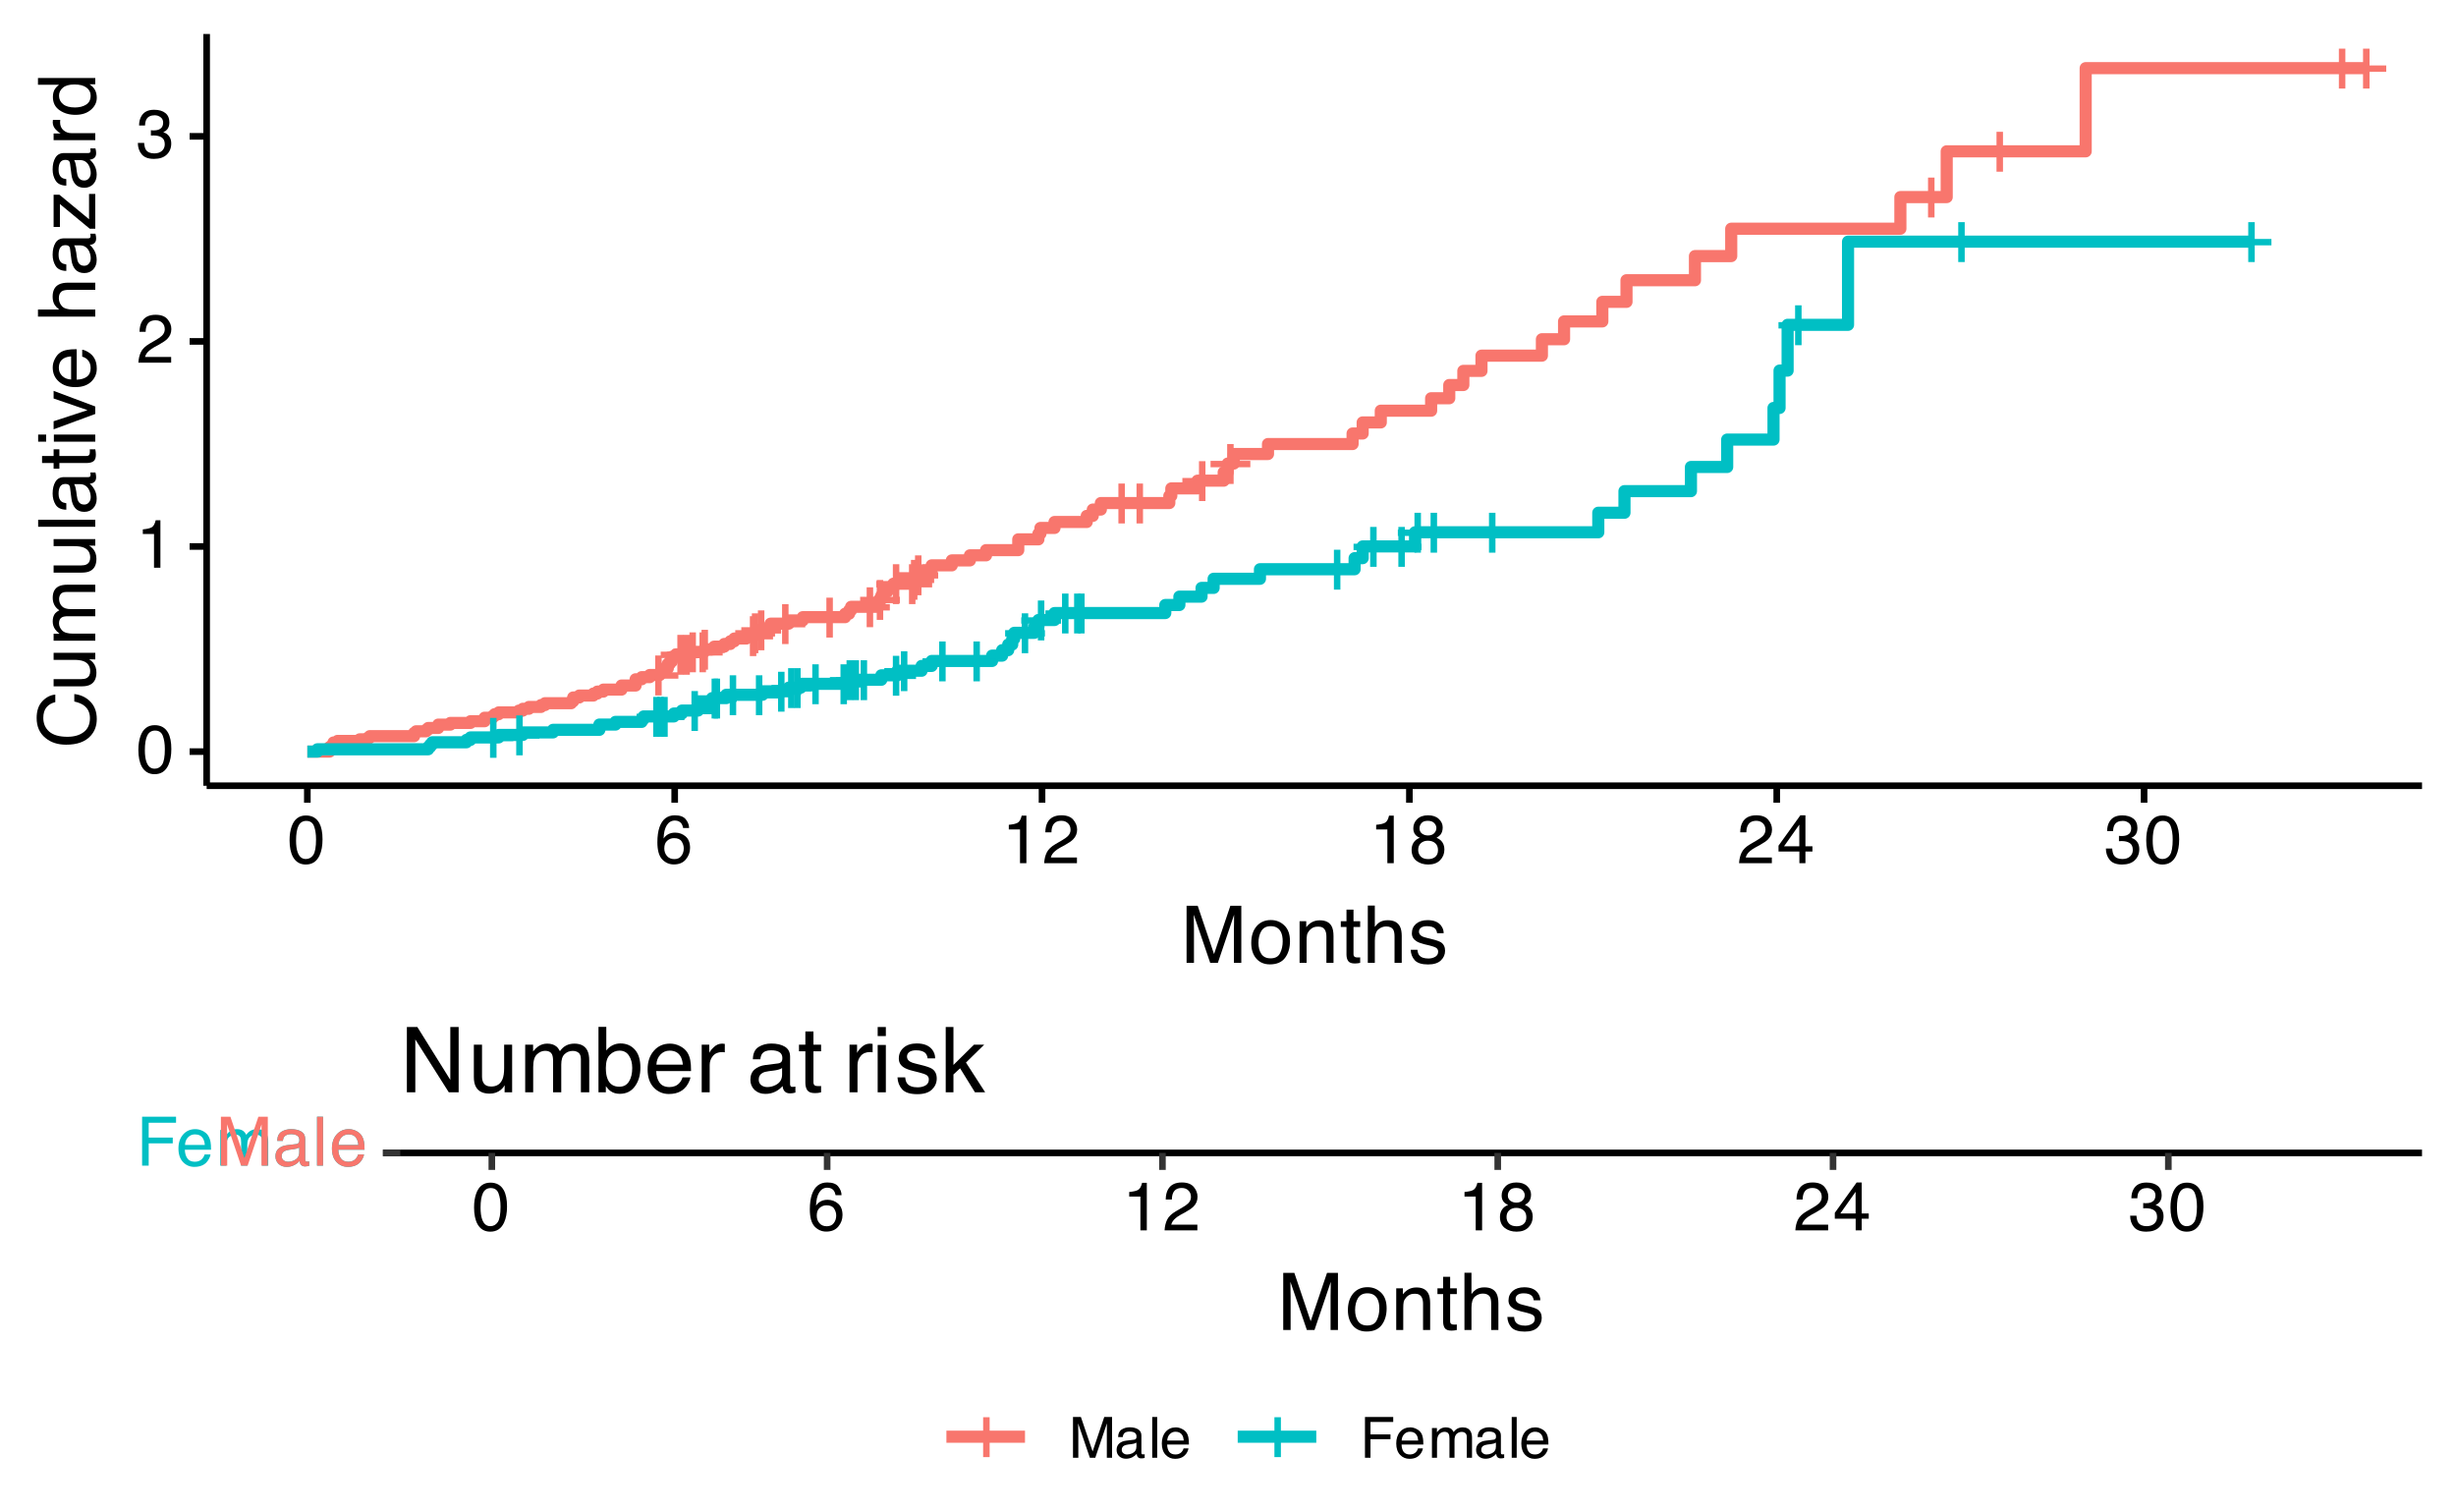 <?xml version="1.0" encoding="UTF-8"?>
<svg xmlns="http://www.w3.org/2000/svg" xmlns:xlink="http://www.w3.org/1999/xlink" width="432" height="266" viewBox="0 0 432 266">
<defs>
<g>
<g id="glyph-0-0">
<path d="M 0.438 0 L 0.438 -9.859 L 8.266 -9.859 L 8.266 0 Z M 7.031 -1.234 L 7.031 -8.625 L 1.672 -8.625 L 1.672 -1.234 Z M 7.031 -1.234 "/>
</g>
<g id="glyph-0-1">
<path d="M 0.625 -2.938 L 0.625 -4.062 L 3.547 -4.062 L 3.547 -7.016 L 4.688 -7.016 L 4.688 -4.062 L 7.625 -4.062 L 7.625 -2.938 L 4.688 -2.938 L 4.688 0 L 3.547 0 L 3.547 -2.938 Z M 0.625 -2.938 "/>
</g>
<g id="glyph-1-0">
<path d="M 0.391 0 L 0.391 -8.609 L 7.219 -8.609 L 7.219 0 Z M 6.141 -1.078 L 6.141 -7.531 L 1.469 -7.531 L 1.469 -1.078 Z M 6.141 -1.078 "/>
</g>
<g id="glyph-1-1">
<path d="M 3.25 -8.391 C 4.332 -8.391 5.117 -7.941 5.609 -7.047 C 5.984 -6.359 6.172 -5.41 6.172 -4.203 C 6.172 -3.066 6 -2.125 5.656 -1.375 C 5.164 -0.301 4.359 0.234 3.234 0.234 C 2.234 0.234 1.484 -0.203 0.984 -1.078 C 0.578 -1.816 0.375 -2.801 0.375 -4.031 C 0.375 -4.977 0.5 -5.797 0.75 -6.484 C 1.207 -7.754 2.039 -8.391 3.25 -8.391 Z M 3.234 -0.734 C 3.785 -0.734 4.223 -0.973 4.547 -1.453 C 4.867 -1.941 5.031 -2.848 5.031 -4.172 C 5.031 -5.117 4.91 -5.898 4.672 -6.516 C 4.441 -7.129 3.988 -7.438 3.312 -7.438 C 2.688 -7.438 2.227 -7.145 1.938 -6.562 C 1.656 -5.977 1.516 -5.117 1.516 -3.984 C 1.516 -3.129 1.609 -2.441 1.797 -1.922 C 2.078 -1.129 2.555 -0.734 3.234 -0.734 Z M 3.234 -0.734 "/>
</g>
<g id="glyph-1-2">
<path d="M 1.156 -5.938 L 1.156 -6.75 C 1.914 -6.82 2.441 -6.945 2.734 -7.125 C 3.035 -7.301 3.266 -7.711 3.422 -8.359 L 4.25 -8.359 L 4.25 0 L 3.125 0 L 3.125 -5.938 Z M 1.156 -5.938 "/>
</g>
<g id="glyph-1-3">
<path d="M 0.375 0 C 0.414 -0.719 0.566 -1.344 0.828 -1.875 C 1.086 -2.414 1.594 -2.906 2.344 -3.344 L 3.469 -4 C 3.969 -4.289 4.32 -4.539 4.531 -4.75 C 4.852 -5.07 5.016 -5.441 5.016 -5.859 C 5.016 -6.348 4.863 -6.734 4.562 -7.016 C 4.27 -7.305 3.883 -7.453 3.406 -7.453 C 2.676 -7.453 2.176 -7.18 1.906 -6.641 C 1.75 -6.336 1.664 -5.93 1.656 -5.422 L 0.578 -5.422 C 0.586 -6.148 0.723 -6.742 0.984 -7.203 C 1.441 -8.016 2.25 -8.422 3.406 -8.422 C 4.363 -8.422 5.062 -8.16 5.5 -7.641 C 5.945 -7.117 6.172 -6.539 6.172 -5.906 C 6.172 -5.238 5.938 -4.664 5.469 -4.188 C 5.195 -3.906 4.707 -3.566 4 -3.172 L 3.188 -2.734 C 2.812 -2.523 2.516 -2.32 2.297 -2.125 C 1.898 -1.789 1.648 -1.414 1.547 -1 L 6.141 -1 L 6.141 0 Z M 0.375 0 "/>
</g>
<g id="glyph-1-4">
<path d="M 3.125 0.234 C 2.125 0.234 1.398 -0.035 0.953 -0.578 C 0.504 -1.129 0.281 -1.797 0.281 -2.578 L 1.391 -2.578 C 1.43 -2.035 1.531 -1.641 1.688 -1.391 C 1.969 -0.953 2.461 -0.734 3.172 -0.734 C 3.734 -0.734 4.18 -0.879 4.516 -1.172 C 4.848 -1.473 5.016 -1.859 5.016 -2.328 C 5.016 -2.898 4.836 -3.301 4.484 -3.531 C 4.129 -3.77 3.641 -3.891 3.016 -3.891 C 2.941 -3.891 2.867 -3.883 2.797 -3.875 C 2.723 -3.875 2.648 -3.875 2.578 -3.875 L 2.578 -4.812 C 2.691 -4.789 2.785 -4.781 2.859 -4.781 C 2.93 -4.781 3.008 -4.781 3.094 -4.781 C 3.488 -4.781 3.812 -4.844 4.062 -4.969 C 4.508 -5.188 4.734 -5.578 4.734 -6.141 C 4.734 -6.555 4.582 -6.875 4.281 -7.094 C 3.988 -7.32 3.645 -7.438 3.25 -7.438 C 2.551 -7.438 2.066 -7.203 1.797 -6.734 C 1.648 -6.484 1.566 -6.117 1.547 -5.641 L 0.5 -5.641 C 0.5 -6.266 0.625 -6.797 0.875 -7.234 C 1.301 -8.016 2.055 -8.406 3.141 -8.406 C 3.992 -8.406 4.656 -8.211 5.125 -7.828 C 5.594 -7.453 5.828 -6.898 5.828 -6.172 C 5.828 -5.66 5.691 -5.242 5.422 -4.922 C 5.242 -4.723 5.02 -4.566 4.75 -4.453 C 5.188 -4.328 5.531 -4.094 5.781 -3.75 C 6.031 -3.406 6.156 -2.984 6.156 -2.484 C 6.156 -1.68 5.891 -1.023 5.359 -0.516 C 4.836 -0.016 4.094 0.234 3.125 0.234 Z M 3.125 0.234 "/>
</g>
<g id="glyph-1-5">
<path d="M 3.516 -8.422 C 4.453 -8.422 5.102 -8.176 5.469 -7.688 C 5.844 -7.207 6.031 -6.707 6.031 -6.188 L 4.984 -6.188 C 4.922 -6.52 4.82 -6.781 4.688 -6.969 C 4.426 -7.32 4.039 -7.5 3.531 -7.5 C 2.938 -7.5 2.461 -7.223 2.109 -6.672 C 1.766 -6.129 1.578 -5.352 1.547 -4.344 C 1.785 -4.695 2.086 -4.961 2.453 -5.141 C 2.785 -5.297 3.16 -5.375 3.578 -5.375 C 4.285 -5.375 4.898 -5.148 5.422 -4.703 C 5.941 -4.254 6.203 -3.582 6.203 -2.688 C 6.203 -1.926 5.953 -1.25 5.453 -0.656 C 4.961 -0.07 4.258 0.219 3.344 0.219 C 2.551 0.219 1.867 -0.078 1.297 -0.672 C 0.734 -1.273 0.453 -2.281 0.453 -3.688 C 0.453 -4.727 0.578 -5.613 0.828 -6.344 C 1.316 -7.727 2.211 -8.422 3.516 -8.422 Z M 3.438 -0.719 C 3.988 -0.719 4.398 -0.906 4.672 -1.281 C 4.953 -1.656 5.094 -2.098 5.094 -2.609 C 5.094 -3.035 4.969 -3.441 4.719 -3.828 C 4.477 -4.211 4.031 -4.406 3.375 -4.406 C 2.926 -4.406 2.531 -4.254 2.188 -3.953 C 1.844 -3.66 1.672 -3.211 1.672 -2.609 C 1.672 -2.078 1.828 -1.629 2.141 -1.266 C 2.453 -0.898 2.883 -0.719 3.438 -0.719 Z M 3.438 -0.719 "/>
</g>
<g id="glyph-1-6">
<path d="M 3.266 -4.875 C 3.734 -4.875 4.098 -5.004 4.359 -5.266 C 4.617 -5.523 4.75 -5.832 4.75 -6.188 C 4.75 -6.5 4.625 -6.785 4.375 -7.047 C 4.125 -7.316 3.742 -7.453 3.234 -7.453 C 2.723 -7.453 2.352 -7.316 2.125 -7.047 C 1.895 -6.785 1.781 -6.484 1.781 -6.141 C 1.781 -5.742 1.926 -5.43 2.219 -5.203 C 2.52 -4.984 2.867 -4.875 3.266 -4.875 Z M 3.328 -0.719 C 3.816 -0.719 4.223 -0.848 4.547 -1.109 C 4.867 -1.379 5.031 -1.773 5.031 -2.297 C 5.031 -2.836 4.863 -3.25 4.531 -3.531 C 4.195 -3.812 3.77 -3.953 3.25 -3.953 C 2.75 -3.953 2.336 -3.805 2.016 -3.516 C 1.703 -3.234 1.547 -2.836 1.547 -2.328 C 1.547 -1.891 1.691 -1.508 1.984 -1.188 C 2.273 -0.875 2.723 -0.719 3.328 -0.719 Z M 1.828 -4.469 C 1.535 -4.594 1.305 -4.738 1.141 -4.906 C 0.836 -5.219 0.688 -5.625 0.688 -6.125 C 0.688 -6.75 0.91 -7.285 1.359 -7.734 C 1.816 -8.191 2.457 -8.422 3.281 -8.422 C 4.094 -8.422 4.723 -8.207 5.172 -7.781 C 5.629 -7.352 5.859 -6.859 5.859 -6.297 C 5.859 -5.773 5.727 -5.348 5.469 -5.016 C 5.32 -4.836 5.094 -4.66 4.781 -4.484 C 5.125 -4.328 5.395 -4.145 5.594 -3.938 C 5.969 -3.539 6.156 -3.031 6.156 -2.406 C 6.156 -1.664 5.906 -1.039 5.406 -0.531 C 4.914 -0.02 4.219 0.234 3.312 0.234 C 2.488 0.234 1.797 0.016 1.234 -0.422 C 0.672 -0.867 0.391 -1.516 0.391 -2.359 C 0.391 -2.848 0.508 -3.273 0.75 -3.641 C 0.988 -4.004 1.348 -4.281 1.828 -4.469 Z M 1.828 -4.469 "/>
</g>
<g id="glyph-1-7">
<path d="M 3.969 -2.969 L 3.969 -6.781 L 1.281 -2.969 Z M 3.984 0 L 3.984 -2.047 L 0.312 -2.047 L 0.312 -3.078 L 4.156 -8.422 L 5.047 -8.422 L 5.047 -2.969 L 6.281 -2.969 L 6.281 -2.047 L 5.047 -2.047 L 5.047 0 Z M 3.984 0 "/>
</g>
<g id="glyph-1-8">
<path d="M 1.031 -8.609 L 7 -8.609 L 7 -7.547 L 2.188 -7.547 L 2.188 -4.938 L 6.422 -4.938 L 6.422 -3.922 L 2.188 -3.922 L 2.188 0 L 1.031 0 Z M 1.031 -8.609 "/>
</g>
<g id="glyph-1-9">
<path d="M 3.391 -6.422 C 3.836 -6.422 4.27 -6.316 4.688 -6.109 C 5.102 -5.898 5.422 -5.629 5.641 -5.297 C 5.848 -4.973 5.988 -4.602 6.062 -4.188 C 6.125 -3.895 6.156 -3.43 6.156 -2.797 L 1.547 -2.797 C 1.566 -2.16 1.719 -1.648 2 -1.266 C 2.281 -0.879 2.719 -0.688 3.312 -0.688 C 3.863 -0.688 4.301 -0.867 4.625 -1.234 C 4.812 -1.441 4.945 -1.688 5.031 -1.969 L 6.062 -1.969 C 6.039 -1.738 5.953 -1.484 5.797 -1.203 C 5.641 -0.922 5.469 -0.688 5.281 -0.5 C 4.957 -0.188 4.555 0.02 4.078 0.125 C 3.828 0.188 3.539 0.219 3.219 0.219 C 2.438 0.219 1.773 -0.062 1.234 -0.625 C 0.691 -1.195 0.422 -1.992 0.422 -3.016 C 0.422 -4.023 0.691 -4.844 1.234 -5.469 C 1.785 -6.102 2.504 -6.422 3.391 -6.422 Z M 5.062 -3.641 C 5.02 -4.098 4.922 -4.461 4.766 -4.734 C 4.484 -5.242 4.004 -5.5 3.328 -5.5 C 2.836 -5.5 2.426 -5.32 2.094 -4.969 C 1.77 -4.625 1.598 -4.18 1.578 -3.641 Z M 3.281 -6.422 Z M 3.281 -6.422 "/>
</g>
<g id="glyph-1-10">
<path d="M 0.781 -6.281 L 1.812 -6.281 L 1.812 -5.391 C 2.062 -5.691 2.289 -5.914 2.5 -6.062 C 2.844 -6.301 3.238 -6.422 3.688 -6.422 C 4.188 -6.422 4.586 -6.297 4.891 -6.047 C 5.055 -5.91 5.211 -5.703 5.359 -5.422 C 5.586 -5.766 5.859 -6.016 6.172 -6.172 C 6.492 -6.336 6.852 -6.422 7.25 -6.422 C 8.094 -6.422 8.664 -6.113 8.969 -5.5 C 9.133 -5.176 9.219 -4.734 9.219 -4.172 L 9.219 0 L 8.125 0 L 8.125 -4.359 C 8.125 -4.773 8.02 -5.062 7.812 -5.219 C 7.602 -5.375 7.348 -5.453 7.047 -5.453 C 6.629 -5.453 6.27 -5.312 5.969 -5.031 C 5.676 -4.758 5.531 -4.301 5.531 -3.656 L 5.531 0 L 4.453 0 L 4.453 -4.094 C 4.453 -4.52 4.398 -4.832 4.297 -5.031 C 4.141 -5.32 3.844 -5.469 3.406 -5.469 C 3.008 -5.469 2.645 -5.312 2.312 -5 C 1.988 -4.695 1.828 -4.141 1.828 -3.328 L 1.828 0 L 0.781 0 Z M 0.781 -6.281 "/>
</g>
<g id="glyph-1-11">
<path d="M 1.578 -1.672 C 1.578 -1.367 1.688 -1.129 1.906 -0.953 C 2.133 -0.773 2.398 -0.688 2.703 -0.688 C 3.078 -0.688 3.438 -0.77 3.781 -0.938 C 4.375 -1.227 4.672 -1.695 4.672 -2.344 L 4.672 -3.188 C 4.535 -3.113 4.363 -3.047 4.156 -2.984 C 3.957 -2.93 3.758 -2.895 3.562 -2.875 L 2.938 -2.797 C 2.551 -2.742 2.258 -2.66 2.062 -2.547 C 1.738 -2.367 1.578 -2.078 1.578 -1.672 Z M 4.141 -3.797 C 4.379 -3.828 4.539 -3.93 4.625 -4.109 C 4.664 -4.203 4.688 -4.336 4.688 -4.516 C 4.688 -4.867 4.555 -5.125 4.297 -5.281 C 4.047 -5.445 3.688 -5.531 3.219 -5.531 C 2.664 -5.531 2.273 -5.383 2.047 -5.094 C 1.91 -4.926 1.82 -4.68 1.781 -4.359 L 0.797 -4.359 C 0.816 -5.129 1.066 -5.664 1.547 -5.969 C 2.035 -6.27 2.598 -6.422 3.234 -6.422 C 3.973 -6.422 4.57 -6.281 5.031 -6 C 5.488 -5.719 5.719 -5.281 5.719 -4.688 L 5.719 -1.078 C 5.719 -0.973 5.738 -0.883 5.781 -0.812 C 5.832 -0.75 5.93 -0.719 6.078 -0.719 C 6.117 -0.719 6.164 -0.719 6.219 -0.719 C 6.281 -0.727 6.348 -0.738 6.422 -0.75 L 6.422 0.031 C 6.254 0.07 6.125 0.098 6.031 0.109 C 5.945 0.129 5.832 0.141 5.688 0.141 C 5.32 0.141 5.062 0.008 4.906 -0.25 C 4.812 -0.383 4.75 -0.578 4.719 -0.828 C 4.5 -0.547 4.188 -0.301 3.781 -0.094 C 3.383 0.113 2.945 0.219 2.469 0.219 C 1.883 0.219 1.406 0.039 1.031 -0.312 C 0.664 -0.664 0.484 -1.109 0.484 -1.641 C 0.484 -2.223 0.664 -2.676 1.031 -3 C 1.395 -3.32 1.867 -3.52 2.453 -3.594 Z M 3.266 -6.422 Z M 3.266 -6.422 "/>
</g>
<g id="glyph-1-12">
<path d="M 0.797 -8.609 L 1.859 -8.609 L 1.859 0 L 0.797 0 Z M 0.797 -8.609 "/>
</g>
<g id="glyph-1-13">
<path d="M 0.891 -8.609 L 2.562 -8.609 L 5.031 -1.328 L 7.484 -8.609 L 9.141 -8.609 L 9.141 0 L 8.031 0 L 8.031 -5.078 C 8.031 -5.254 8.031 -5.547 8.031 -5.953 C 8.039 -6.359 8.047 -6.797 8.047 -7.266 L 5.594 0 L 4.438 0 L 1.969 -7.266 L 1.969 -7 C 1.969 -6.789 1.973 -6.469 1.984 -6.031 C 1.992 -5.602 2 -5.285 2 -5.078 L 2 0 L 0.891 0 Z M 0.891 -8.609 "/>
</g>
<g id="glyph-2-0">
<path d="M 0.453 0 L 0.453 -10.047 L 8.422 -10.047 L 8.422 0 Z M 7.172 -1.266 L 7.172 -8.781 L 1.703 -8.781 L 1.703 -1.266 Z M 7.172 -1.266 "/>
</g>
<g id="glyph-2-1">
<path d="M 1.031 -10.047 L 2.984 -10.047 L 5.859 -1.547 L 8.734 -10.047 L 10.656 -10.047 L 10.656 0 L 9.359 0 L 9.359 -5.922 C 9.359 -6.129 9.363 -6.469 9.375 -6.938 C 9.383 -7.414 9.391 -7.926 9.391 -8.469 L 6.531 0 L 5.188 0 L 2.297 -8.469 L 2.297 -8.156 C 2.297 -7.914 2.301 -7.539 2.312 -7.031 C 2.32 -6.531 2.328 -6.16 2.328 -5.922 L 2.328 0 L 1.031 0 Z M 1.031 -10.047 "/>
</g>
<g id="glyph-2-2">
<path d="M 3.812 -0.797 C 4.625 -0.797 5.18 -1.102 5.484 -1.719 C 5.785 -2.332 5.938 -3.02 5.938 -3.781 C 5.938 -4.469 5.828 -5.023 5.609 -5.453 C 5.266 -6.117 4.672 -6.453 3.828 -6.453 C 3.066 -6.453 2.516 -6.164 2.172 -5.594 C 1.836 -5.02 1.672 -4.328 1.672 -3.516 C 1.672 -2.742 1.836 -2.098 2.172 -1.578 C 2.516 -1.055 3.062 -0.797 3.812 -0.797 Z M 3.859 -7.531 C 4.797 -7.531 5.586 -7.211 6.234 -6.578 C 6.891 -5.953 7.219 -5.031 7.219 -3.812 C 7.219 -2.633 6.93 -1.66 6.359 -0.891 C 5.785 -0.117 4.895 0.266 3.688 0.266 C 2.688 0.266 1.891 -0.07 1.297 -0.75 C 0.703 -1.438 0.406 -2.352 0.406 -3.5 C 0.406 -4.727 0.719 -5.707 1.344 -6.438 C 1.969 -7.164 2.805 -7.531 3.859 -7.531 Z M 3.812 -7.5 Z M 3.812 -7.5 "/>
</g>
<g id="glyph-2-3">
<path d="M 0.906 -7.328 L 2.078 -7.328 L 2.078 -6.281 C 2.422 -6.707 2.785 -7.016 3.172 -7.203 C 3.555 -7.391 3.988 -7.484 4.469 -7.484 C 5.5 -7.484 6.195 -7.125 6.562 -6.406 C 6.77 -6 6.875 -5.43 6.875 -4.703 L 6.875 0 L 5.625 0 L 5.625 -4.609 C 5.625 -5.055 5.555 -5.414 5.422 -5.688 C 5.203 -6.145 4.805 -6.375 4.234 -6.375 C 3.941 -6.375 3.703 -6.348 3.516 -6.297 C 3.18 -6.191 2.883 -5.988 2.625 -5.688 C 2.414 -5.445 2.281 -5.195 2.219 -4.938 C 2.164 -4.676 2.141 -4.305 2.141 -3.828 L 2.141 0 L 0.906 0 Z M 3.797 -7.5 Z M 3.797 -7.5 "/>
</g>
<g id="glyph-2-4">
<path d="M 1.156 -9.359 L 2.391 -9.359 L 2.391 -7.328 L 3.562 -7.328 L 3.562 -6.312 L 2.391 -6.312 L 2.391 -1.531 C 2.391 -1.281 2.477 -1.113 2.656 -1.031 C 2.75 -0.977 2.906 -0.953 3.125 -0.953 C 3.188 -0.953 3.25 -0.953 3.312 -0.953 C 3.383 -0.953 3.469 -0.957 3.562 -0.969 L 3.562 0 C 3.414 0.039 3.266 0.066 3.109 0.078 C 2.961 0.098 2.801 0.109 2.625 0.109 C 2.051 0.109 1.66 -0.035 1.453 -0.328 C 1.254 -0.617 1.156 -1 1.156 -1.469 L 1.156 -6.312 L 0.156 -6.312 L 0.156 -7.328 L 1.156 -7.328 Z M 1.156 -9.359 "/>
</g>
<g id="glyph-2-5">
<path d="M 0.906 -10.078 L 2.141 -10.078 L 2.141 -6.328 C 2.43 -6.703 2.691 -6.961 2.922 -7.109 C 3.316 -7.367 3.812 -7.5 4.406 -7.5 C 5.469 -7.5 6.188 -7.129 6.562 -6.391 C 6.77 -5.984 6.875 -5.422 6.875 -4.703 L 6.875 0 L 5.609 0 L 5.609 -4.609 C 5.609 -5.148 5.539 -5.547 5.406 -5.797 C 5.176 -6.203 4.754 -6.406 4.141 -6.406 C 3.629 -6.406 3.164 -6.227 2.75 -5.875 C 2.344 -5.52 2.141 -4.859 2.141 -3.891 L 2.141 0 L 0.906 0 Z M 0.906 -10.078 "/>
</g>
<g id="glyph-2-6">
<path d="M 1.641 -2.297 C 1.672 -1.891 1.77 -1.578 1.938 -1.359 C 2.25 -0.961 2.789 -0.766 3.562 -0.766 C 4.008 -0.766 4.406 -0.863 4.75 -1.062 C 5.102 -1.258 5.281 -1.562 5.281 -1.969 C 5.281 -2.289 5.141 -2.531 4.859 -2.688 C 4.68 -2.789 4.332 -2.91 3.812 -3.047 L 2.828 -3.281 C 2.203 -3.438 1.742 -3.613 1.453 -3.812 C 0.922 -4.145 0.656 -4.602 0.656 -5.188 C 0.656 -5.883 0.906 -6.445 1.406 -6.875 C 1.906 -7.301 2.578 -7.516 3.422 -7.516 C 4.523 -7.516 5.316 -7.191 5.797 -6.547 C 6.109 -6.129 6.258 -5.688 6.25 -5.219 L 5.094 -5.219 C 5.062 -5.5 4.961 -5.75 4.797 -5.969 C 4.516 -6.289 4.023 -6.453 3.328 -6.453 C 2.859 -6.453 2.504 -6.363 2.266 -6.188 C 2.023 -6.008 1.906 -5.773 1.906 -5.484 C 1.906 -5.172 2.062 -4.914 2.375 -4.719 C 2.562 -4.602 2.832 -4.504 3.188 -4.422 L 4 -4.219 C 4.883 -4.008 5.477 -3.805 5.781 -3.609 C 6.258 -3.285 6.5 -2.789 6.5 -2.125 C 6.5 -1.469 6.25 -0.898 5.75 -0.422 C 5.258 0.047 4.508 0.281 3.5 0.281 C 2.406 0.281 1.629 0.035 1.172 -0.453 C 0.723 -0.953 0.484 -1.566 0.453 -2.297 Z M 3.453 -7.5 Z M 3.453 -7.5 "/>
</g>
<g id="glyph-3-0">
<path d="M 0 -0.453 L -10.047 -0.453 L -10.047 -8.422 L 0 -8.422 Z M -1.266 -7.172 L -8.781 -7.172 L -8.781 -1.703 L -1.266 -1.703 Z M -1.266 -7.172 "/>
</g>
<g id="glyph-3-1">
<path d="M -10.312 -5.297 C -10.312 -6.566 -9.977 -7.551 -9.312 -8.25 C -8.645 -8.957 -7.883 -9.348 -7.031 -9.422 L -7.031 -8.094 C -7.676 -7.945 -8.188 -7.648 -8.562 -7.203 C -8.945 -6.754 -9.141 -6.125 -9.141 -5.312 C -9.141 -4.32 -8.789 -3.52 -8.094 -2.906 C -7.395 -2.301 -6.328 -2 -4.891 -2 C -3.711 -2 -2.758 -2.273 -2.031 -2.828 C -1.301 -3.379 -0.938 -4.195 -0.938 -5.281 C -0.938 -6.281 -1.32 -7.047 -2.094 -7.578 C -2.5 -7.848 -3.031 -8.055 -3.688 -8.203 L -3.688 -9.516 C -2.633 -9.398 -1.75 -9.008 -1.031 -8.344 C -0.164 -7.551 0.266 -6.477 0.266 -5.125 C 0.266 -3.957 -0.086 -2.977 -0.797 -2.188 C -1.734 -1.133 -3.176 -0.609 -5.125 -0.609 C -6.602 -0.609 -7.816 -1.004 -8.766 -1.797 C -9.797 -2.641 -10.312 -3.805 -10.312 -5.297 Z M -10.312 -5.031 Z M -10.312 -5.031 "/>
</g>
<g id="glyph-3-2">
<path d="M -7.328 -2.141 L -2.469 -2.141 C -2.094 -2.141 -1.785 -2.195 -1.547 -2.312 C -1.109 -2.531 -0.891 -2.938 -0.891 -3.531 C -0.891 -4.383 -1.27 -4.969 -2.031 -5.281 C -2.445 -5.445 -3.008 -5.531 -3.719 -5.531 L -7.328 -5.531 L -7.328 -6.766 L 0 -6.766 L 0 -5.609 L -1.078 -5.625 C -0.797 -5.457 -0.562 -5.258 -0.375 -5.031 C 0.008 -4.562 0.203 -3.988 0.203 -3.312 C 0.203 -2.27 -0.145 -1.562 -0.844 -1.188 C -1.219 -0.977 -1.719 -0.875 -2.344 -0.875 L -7.328 -0.875 Z M -7.5 -3.828 Z M -7.5 -3.828 "/>
</g>
<g id="glyph-3-3">
<path d="M -7.328 -0.906 L -7.328 -2.125 L -6.281 -2.125 C -6.645 -2.414 -6.906 -2.676 -7.062 -2.906 C -7.344 -3.312 -7.484 -3.773 -7.484 -4.297 C -7.484 -4.879 -7.344 -5.348 -7.062 -5.703 C -6.895 -5.898 -6.648 -6.082 -6.328 -6.25 C -6.723 -6.52 -7.016 -6.836 -7.203 -7.203 C -7.391 -7.578 -7.484 -7.992 -7.484 -8.453 C -7.484 -9.441 -7.129 -10.113 -6.422 -10.469 C -6.035 -10.656 -5.52 -10.75 -4.875 -10.75 L 0 -10.75 L 0 -9.469 L -5.094 -9.469 C -5.57 -9.469 -5.898 -9.348 -6.078 -9.109 C -6.266 -8.867 -6.359 -8.57 -6.359 -8.219 C -6.359 -7.738 -6.195 -7.32 -5.875 -6.969 C -5.551 -6.625 -5.016 -6.453 -4.266 -6.453 L 0 -6.453 L 0 -5.203 L -4.781 -5.203 C -5.281 -5.203 -5.641 -5.141 -5.859 -5.016 C -6.203 -4.828 -6.375 -4.477 -6.375 -3.969 C -6.375 -3.508 -6.191 -3.086 -5.828 -2.703 C -5.473 -2.328 -4.828 -2.141 -3.891 -2.141 L 0 -2.141 L 0 -0.906 Z M -7.328 -0.906 "/>
</g>
<g id="glyph-3-4">
<path d="M -10.047 -0.938 L -10.047 -2.172 L 0 -2.172 L 0 -0.938 Z M -10.047 -0.938 "/>
</g>
<g id="glyph-3-5">
<path d="M -1.953 -1.844 C -1.598 -1.844 -1.316 -1.973 -1.109 -2.234 C -0.898 -2.492 -0.797 -2.801 -0.797 -3.156 C -0.797 -3.594 -0.895 -4.016 -1.094 -4.422 C -1.426 -5.098 -1.973 -5.438 -2.734 -5.438 L -3.719 -5.438 C -3.625 -5.289 -3.547 -5.098 -3.484 -4.859 C -3.422 -4.617 -3.375 -4.383 -3.344 -4.156 L -3.25 -3.422 C -3.195 -2.973 -3.102 -2.633 -2.969 -2.406 C -2.758 -2.031 -2.422 -1.844 -1.953 -1.844 Z M -4.438 -4.828 C -4.469 -5.109 -4.586 -5.297 -4.797 -5.391 C -4.898 -5.441 -5.055 -5.469 -5.266 -5.469 C -5.68 -5.469 -5.984 -5.316 -6.172 -5.016 C -6.359 -4.723 -6.453 -4.301 -6.453 -3.75 C -6.453 -3.102 -6.281 -2.645 -5.938 -2.375 C -5.75 -2.227 -5.469 -2.129 -5.094 -2.078 L -5.094 -0.938 C -5.988 -0.957 -6.613 -1.25 -6.969 -1.812 C -7.32 -2.375 -7.5 -3.031 -7.5 -3.781 C -7.5 -4.633 -7.332 -5.332 -7 -5.875 C -6.676 -6.406 -6.164 -6.672 -5.469 -6.672 L -1.266 -6.672 C -1.129 -6.672 -1.02 -6.695 -0.938 -6.75 C -0.863 -6.801 -0.828 -6.91 -0.828 -7.078 C -0.828 -7.141 -0.832 -7.203 -0.844 -7.266 C -0.852 -7.336 -0.863 -7.41 -0.875 -7.484 L 0.031 -7.484 C 0.082 -7.297 0.113 -7.148 0.125 -7.047 C 0.145 -6.941 0.156 -6.805 0.156 -6.641 C 0.156 -6.211 0.004 -5.906 -0.297 -5.719 C -0.453 -5.613 -0.676 -5.539 -0.969 -5.5 C -0.645 -5.25 -0.359 -4.891 -0.109 -4.422 C 0.129 -3.953 0.25 -3.438 0.25 -2.875 C 0.25 -2.195 0.047 -1.641 -0.359 -1.203 C -0.773 -0.773 -1.297 -0.562 -1.922 -0.562 C -2.598 -0.562 -3.125 -0.77 -3.5 -1.188 C -3.875 -1.613 -4.102 -2.172 -4.188 -2.859 Z M -7.5 -3.812 Z M -7.5 -3.812 "/>
</g>
<g id="glyph-3-6">
<path d="M -9.359 -1.156 L -9.359 -2.391 L -7.328 -2.391 L -7.328 -3.562 L -6.312 -3.562 L -6.312 -2.391 L -1.531 -2.391 C -1.281 -2.391 -1.113 -2.477 -1.031 -2.656 C -0.977 -2.75 -0.953 -2.906 -0.953 -3.125 C -0.953 -3.188 -0.953 -3.25 -0.953 -3.312 C -0.953 -3.383 -0.957 -3.469 -0.969 -3.562 L 0 -3.562 C 0.039 -3.414 0.066 -3.266 0.078 -3.109 C 0.098 -2.961 0.109 -2.801 0.109 -2.625 C 0.109 -2.051 -0.035 -1.66 -0.328 -1.453 C -0.617 -1.254 -1 -1.156 -1.469 -1.156 L -6.312 -1.156 L -6.312 -0.156 L -7.328 -0.156 L -7.328 -1.156 Z M -9.359 -1.156 "/>
</g>
<g id="glyph-3-7">
<path d="M -7.281 -0.906 L -7.281 -2.156 L 0 -2.156 L 0 -0.906 Z M -10.047 -0.906 L -10.047 -2.156 L -8.641 -2.156 L -8.641 -0.906 Z M -10.047 -0.906 "/>
</g>
<g id="glyph-3-8">
<path d="M -7.328 -1.5 L -1.359 -3.453 L -7.328 -5.5 L -7.328 -6.844 L 0 -4.094 L 0 -2.781 L -7.328 -0.078 Z M -7.328 -1.5 "/>
</g>
<g id="glyph-3-9">
<path d="M -7.484 -3.953 C -7.484 -4.473 -7.359 -4.973 -7.109 -5.453 C -6.867 -5.941 -6.555 -6.316 -6.172 -6.578 C -5.805 -6.828 -5.375 -6.988 -4.875 -7.062 C -4.539 -7.133 -4.004 -7.172 -3.266 -7.172 L -3.266 -1.812 C -2.523 -1.832 -1.93 -2.004 -1.484 -2.328 C -1.035 -2.66 -0.812 -3.172 -0.812 -3.859 C -0.812 -4.504 -1.02 -5.02 -1.438 -5.406 C -1.688 -5.625 -1.973 -5.773 -2.297 -5.859 L -2.297 -7.078 C -2.023 -7.047 -1.723 -6.938 -1.391 -6.75 C -1.066 -6.57 -0.801 -6.375 -0.594 -6.156 C -0.227 -5.781 0.02 -5.316 0.156 -4.766 C 0.227 -4.473 0.266 -4.141 0.266 -3.766 C 0.266 -2.848 -0.066 -2.07 -0.734 -1.438 C -1.398 -0.812 -2.328 -0.5 -3.516 -0.5 C -4.691 -0.5 -5.645 -0.816 -6.375 -1.453 C -7.113 -2.086 -7.484 -2.922 -7.484 -3.953 Z M -4.25 -5.906 C -4.781 -5.863 -5.207 -5.75 -5.531 -5.562 C -6.113 -5.227 -6.406 -4.664 -6.406 -3.875 C -6.406 -3.312 -6.203 -2.836 -5.797 -2.453 C -5.391 -2.066 -4.875 -1.863 -4.25 -1.844 Z M -7.5 -3.828 Z M -7.5 -3.828 "/>
</g>
<g id="glyph-3-10">
</g>
<g id="glyph-3-11">
<path d="M -10.078 -0.906 L -10.078 -2.141 L -6.328 -2.141 C -6.703 -2.43 -6.961 -2.691 -7.109 -2.922 C -7.367 -3.316 -7.5 -3.812 -7.5 -4.406 C -7.5 -5.469 -7.129 -6.188 -6.391 -6.562 C -5.984 -6.77 -5.422 -6.875 -4.703 -6.875 L 0 -6.875 L 0 -5.609 L -4.609 -5.609 C -5.148 -5.609 -5.547 -5.539 -5.797 -5.406 C -6.203 -5.176 -6.406 -4.754 -6.406 -4.141 C -6.406 -3.629 -6.227 -3.164 -5.875 -2.75 C -5.52 -2.344 -4.859 -2.141 -3.891 -2.141 L 0 -2.141 L 0 -0.906 Z M -10.078 -0.906 "/>
</g>
<g id="glyph-3-12">
<path d="M -0.969 -0.359 L -6.219 -4.703 L -6.219 -0.672 L -7.328 -0.672 L -7.328 -6.344 L -6.312 -6.344 L -1.094 -2.031 L -1.094 -6.484 L 0 -6.484 L 0 -0.359 Z M -7.5 -3.516 Z M -7.5 -3.516 "/>
</g>
<g id="glyph-3-13">
<path d="M -7.328 -0.938 L -7.328 -2.109 L -6.062 -2.109 C -6.301 -2.203 -6.598 -2.438 -6.953 -2.812 C -7.305 -3.188 -7.484 -3.617 -7.484 -4.109 C -7.484 -4.129 -7.477 -4.164 -7.469 -4.219 C -7.469 -4.27 -7.461 -4.363 -7.453 -4.5 L -6.156 -4.5 C -6.164 -4.426 -6.172 -4.359 -6.172 -4.297 C -6.18 -4.234 -6.188 -4.164 -6.188 -4.094 C -6.188 -3.477 -5.984 -3.004 -5.578 -2.672 C -5.18 -2.336 -4.727 -2.172 -4.219 -2.172 L 0 -2.172 L 0 -0.938 Z M -7.328 -0.938 "/>
</g>
<g id="glyph-3-14">
<path d="M -3.578 -1.688 C -2.797 -1.688 -2.141 -1.852 -1.609 -2.188 C -1.078 -2.52 -0.812 -3.051 -0.812 -3.781 C -0.812 -4.352 -1.055 -4.82 -1.547 -5.188 C -2.035 -5.551 -2.738 -5.734 -3.656 -5.734 C -4.582 -5.734 -5.266 -5.539 -5.703 -5.156 C -6.148 -4.781 -6.375 -4.316 -6.375 -3.766 C -6.375 -3.148 -6.133 -2.648 -5.656 -2.266 C -5.188 -1.879 -4.492 -1.688 -3.578 -1.688 Z M -7.453 -3.531 C -7.453 -4.094 -7.332 -4.562 -7.094 -4.938 C -6.957 -5.156 -6.719 -5.406 -6.375 -5.688 L -10.078 -5.688 L -10.078 -6.875 L 0 -6.875 L 0 -5.766 L -1.016 -5.766 C -0.566 -5.473 -0.238 -5.129 -0.031 -4.734 C 0.164 -4.348 0.266 -3.898 0.266 -3.391 C 0.266 -2.578 -0.078 -1.875 -0.766 -1.281 C -1.453 -0.688 -2.363 -0.391 -3.5 -0.391 C -4.57 -0.391 -5.5 -0.66 -6.281 -1.203 C -7.062 -1.742 -7.453 -2.52 -7.453 -3.531 Z M -7.453 -3.531 "/>
</g>
<g id="glyph-4-0">
<path d="M 0.516 0 L 0.516 -11.484 L 9.625 -11.484 L 9.625 0 Z M 8.188 -1.438 L 8.188 -10.047 L 1.953 -10.047 L 1.953 -1.438 Z M 8.188 -1.438 "/>
</g>
<g id="glyph-4-1">
<path d="M 1.219 -11.484 L 3.062 -11.484 L 8.859 -2.188 L 8.859 -11.484 L 10.328 -11.484 L 10.328 0 L 8.594 0 L 2.703 -9.297 L 2.703 0 L 1.219 0 Z M 5.672 -11.484 Z M 5.672 -11.484 "/>
</g>
<g id="glyph-4-2">
<path d="M 2.438 -8.375 L 2.438 -2.812 C 2.438 -2.383 2.504 -2.035 2.641 -1.766 C 2.891 -1.266 3.359 -1.016 4.047 -1.016 C 5.023 -1.016 5.691 -1.453 6.047 -2.328 C 6.234 -2.797 6.328 -3.441 6.328 -4.266 L 6.328 -8.375 L 7.734 -8.375 L 7.734 0 L 6.406 0 L 6.422 -1.234 C 6.242 -0.922 6.02 -0.656 5.75 -0.438 C 5.207 0.008 4.555 0.234 3.797 0.234 C 2.598 0.234 1.785 -0.164 1.359 -0.969 C 1.117 -1.395 1 -1.969 1 -2.688 L 1 -8.375 Z M 4.375 -8.578 Z M 4.375 -8.578 "/>
</g>
<g id="glyph-4-3">
<path d="M 1.031 -8.375 L 2.422 -8.375 L 2.422 -7.188 C 2.754 -7.594 3.055 -7.891 3.328 -8.078 C 3.797 -8.398 4.32 -8.562 4.906 -8.562 C 5.57 -8.562 6.109 -8.395 6.516 -8.062 C 6.742 -7.875 6.953 -7.598 7.141 -7.234 C 7.453 -7.68 7.816 -8.016 8.234 -8.234 C 8.66 -8.453 9.141 -8.562 9.672 -8.562 C 10.797 -8.562 11.562 -8.156 11.969 -7.344 C 12.188 -6.906 12.297 -6.316 12.297 -5.578 L 12.297 0 L 10.828 0 L 10.828 -5.812 C 10.828 -6.375 10.688 -6.758 10.406 -6.969 C 10.133 -7.176 9.797 -7.281 9.391 -7.281 C 8.836 -7.281 8.363 -7.094 7.969 -6.719 C 7.57 -6.352 7.375 -5.738 7.375 -4.875 L 7.375 0 L 5.938 0 L 5.938 -5.469 C 5.938 -6.031 5.867 -6.441 5.734 -6.703 C 5.523 -7.098 5.129 -7.297 4.547 -7.297 C 4.016 -7.297 3.531 -7.086 3.094 -6.672 C 2.656 -6.266 2.438 -5.52 2.438 -4.438 L 2.438 0 L 1.031 0 Z M 1.031 -8.375 "/>
</g>
<g id="glyph-4-4">
<path d="M 0.922 -11.516 L 2.297 -11.516 L 2.297 -7.359 C 2.598 -7.754 2.961 -8.055 3.391 -8.266 C 3.816 -8.484 4.281 -8.594 4.781 -8.594 C 5.82 -8.594 6.664 -8.234 7.312 -7.516 C 7.969 -6.797 8.297 -5.738 8.297 -4.344 C 8.297 -3.02 7.973 -1.922 7.328 -1.047 C 6.691 -0.172 5.805 0.266 4.672 0.266 C 4.035 0.266 3.5 0.109 3.062 -0.203 C 2.801 -0.379 2.52 -0.672 2.219 -1.078 L 2.219 0 L 0.922 0 Z M 4.578 -0.984 C 5.336 -0.984 5.906 -1.285 6.281 -1.891 C 6.664 -2.492 6.859 -3.289 6.859 -4.281 C 6.859 -5.156 6.664 -5.879 6.281 -6.453 C 5.906 -7.035 5.352 -7.328 4.625 -7.328 C 3.977 -7.328 3.414 -7.086 2.938 -6.609 C 2.457 -6.141 2.219 -5.363 2.219 -4.281 C 2.219 -3.488 2.316 -2.848 2.516 -2.359 C 2.879 -1.441 3.566 -0.984 4.578 -0.984 Z M 4.578 -0.984 "/>
</g>
<g id="glyph-4-5">
<path d="M 4.516 -8.562 C 5.109 -8.562 5.68 -8.422 6.234 -8.141 C 6.797 -7.859 7.223 -7.5 7.516 -7.062 C 7.797 -6.633 7.984 -6.141 8.078 -5.578 C 8.16 -5.191 8.203 -4.578 8.203 -3.734 L 2.078 -3.734 C 2.098 -2.891 2.297 -2.207 2.672 -1.688 C 3.047 -1.176 3.629 -0.922 4.422 -0.922 C 5.148 -0.922 5.734 -1.164 6.172 -1.656 C 6.422 -1.938 6.598 -2.258 6.703 -2.625 L 8.094 -2.625 C 8.051 -2.32 7.926 -1.977 7.719 -1.594 C 7.52 -1.219 7.289 -0.91 7.031 -0.672 C 6.602 -0.254 6.078 0.023 5.453 0.172 C 5.109 0.254 4.723 0.297 4.297 0.297 C 3.254 0.297 2.367 -0.082 1.641 -0.844 C 0.922 -1.602 0.562 -2.664 0.562 -4.031 C 0.562 -5.375 0.926 -6.461 1.656 -7.297 C 2.383 -8.141 3.336 -8.562 4.516 -8.562 Z M 6.766 -4.859 C 6.703 -5.461 6.566 -5.945 6.359 -6.312 C 5.973 -6.988 5.332 -7.328 4.438 -7.328 C 3.789 -7.328 3.25 -7.094 2.812 -6.625 C 2.375 -6.164 2.141 -5.578 2.109 -4.859 Z M 4.391 -8.578 Z M 4.391 -8.578 "/>
</g>
<g id="glyph-4-6">
<path d="M 1.078 -8.375 L 2.406 -8.375 L 2.406 -6.922 C 2.52 -7.203 2.789 -7.547 3.219 -7.953 C 3.645 -8.359 4.133 -8.562 4.688 -8.562 C 4.719 -8.562 4.766 -8.555 4.828 -8.547 C 4.891 -8.547 4.992 -8.535 5.141 -8.516 L 5.141 -7.031 C 5.055 -7.051 4.977 -7.062 4.906 -7.062 C 4.844 -7.07 4.77 -7.078 4.688 -7.078 C 3.977 -7.078 3.43 -6.848 3.047 -6.391 C 2.672 -5.93 2.484 -5.406 2.484 -4.812 L 2.484 0 L 1.078 0 Z M 1.078 -8.375 "/>
</g>
<g id="glyph-4-7">
</g>
<g id="glyph-4-8">
<path d="M 2.109 -2.234 C 2.109 -1.828 2.254 -1.504 2.547 -1.266 C 2.848 -1.035 3.203 -0.922 3.609 -0.922 C 4.109 -0.922 4.586 -1.035 5.047 -1.266 C 5.828 -1.641 6.219 -2.258 6.219 -3.125 L 6.219 -4.266 C 6.051 -4.148 5.832 -4.055 5.562 -3.984 C 5.289 -3.91 5.023 -3.859 4.766 -3.828 L 3.906 -3.719 C 3.395 -3.656 3.016 -3.551 2.766 -3.406 C 2.328 -3.156 2.109 -2.766 2.109 -2.234 Z M 5.516 -5.078 C 5.836 -5.117 6.055 -5.254 6.172 -5.484 C 6.234 -5.609 6.266 -5.785 6.266 -6.016 C 6.266 -6.492 6.094 -6.844 5.75 -7.062 C 5.406 -7.281 4.914 -7.391 4.281 -7.391 C 3.551 -7.391 3.031 -7.191 2.719 -6.797 C 2.551 -6.578 2.441 -6.25 2.391 -5.812 L 1.078 -5.812 C 1.098 -6.844 1.43 -7.562 2.078 -7.969 C 2.723 -8.375 3.469 -8.578 4.312 -8.578 C 5.301 -8.578 6.102 -8.391 6.719 -8.016 C 7.32 -7.641 7.625 -7.055 7.625 -6.266 L 7.625 -1.438 C 7.625 -1.289 7.656 -1.172 7.719 -1.078 C 7.781 -0.992 7.906 -0.953 8.094 -0.953 C 8.156 -0.953 8.223 -0.957 8.297 -0.969 C 8.379 -0.977 8.469 -0.988 8.562 -1 L 8.562 0.047 C 8.344 0.109 8.176 0.145 8.062 0.156 C 7.945 0.176 7.789 0.188 7.594 0.188 C 7.102 0.188 6.75 0.008 6.531 -0.344 C 6.414 -0.52 6.336 -0.773 6.297 -1.109 C 6.004 -0.734 5.586 -0.406 5.047 -0.125 C 4.516 0.145 3.926 0.281 3.281 0.281 C 2.508 0.281 1.875 0.047 1.375 -0.422 C 0.883 -0.898 0.641 -1.492 0.641 -2.203 C 0.641 -2.973 0.879 -3.57 1.359 -4 C 1.848 -4.426 2.488 -4.691 3.281 -4.797 Z M 4.359 -8.578 Z M 4.359 -8.578 "/>
</g>
<g id="glyph-4-9">
<path d="M 1.312 -10.703 L 2.734 -10.703 L 2.734 -8.375 L 4.078 -8.375 L 4.078 -7.219 L 2.734 -7.219 L 2.734 -1.766 C 2.734 -1.473 2.832 -1.273 3.031 -1.172 C 3.145 -1.117 3.328 -1.094 3.578 -1.094 C 3.648 -1.094 3.723 -1.094 3.797 -1.094 C 3.879 -1.094 3.973 -1.098 4.078 -1.109 L 4.078 0 C 3.91 0.051 3.738 0.086 3.562 0.109 C 3.395 0.129 3.207 0.141 3 0.141 C 2.344 0.141 1.895 -0.023 1.656 -0.359 C 1.426 -0.703 1.312 -1.145 1.312 -1.688 L 1.312 -7.219 L 0.188 -7.219 L 0.188 -8.375 L 1.312 -8.375 Z M 1.312 -10.703 "/>
</g>
<g id="glyph-4-10">
<path d="M 1.031 -8.328 L 2.469 -8.328 L 2.469 0 L 1.031 0 Z M 1.031 -11.484 L 2.469 -11.484 L 2.469 -9.891 L 1.031 -9.891 Z M 1.031 -11.484 "/>
</g>
<g id="glyph-4-11">
<path d="M 1.875 -2.625 C 1.914 -2.156 2.031 -1.797 2.219 -1.547 C 2.57 -1.098 3.188 -0.875 4.062 -0.875 C 4.582 -0.875 5.039 -0.984 5.438 -1.203 C 5.832 -1.43 6.031 -1.785 6.031 -2.266 C 6.031 -2.617 5.875 -2.891 5.562 -3.078 C 5.352 -3.191 4.953 -3.328 4.359 -3.484 L 3.234 -3.766 C 2.523 -3.941 2 -4.141 1.656 -4.359 C 1.051 -4.734 0.75 -5.258 0.75 -5.938 C 0.75 -6.727 1.035 -7.367 1.609 -7.859 C 2.18 -8.348 2.945 -8.594 3.906 -8.594 C 5.164 -8.594 6.078 -8.223 6.641 -7.484 C 6.984 -7.016 7.148 -6.508 7.141 -5.969 L 5.812 -5.969 C 5.789 -6.281 5.68 -6.566 5.484 -6.828 C 5.16 -7.203 4.598 -7.391 3.797 -7.391 C 3.266 -7.391 2.863 -7.285 2.594 -7.078 C 2.32 -6.879 2.188 -6.613 2.188 -6.281 C 2.188 -5.914 2.363 -5.625 2.719 -5.406 C 2.926 -5.27 3.234 -5.156 3.641 -5.062 L 4.578 -4.828 C 5.586 -4.586 6.266 -4.352 6.609 -4.125 C 7.148 -3.758 7.422 -3.191 7.422 -2.422 C 7.422 -1.68 7.141 -1.035 6.578 -0.484 C 6.016 0.055 5.156 0.328 4 0.328 C 2.75 0.328 1.863 0.047 1.344 -0.516 C 0.832 -1.086 0.555 -1.789 0.516 -2.625 Z M 3.953 -8.578 Z M 3.953 -8.578 "/>
</g>
<g id="glyph-4-12">
<path d="M 1 -11.484 L 2.359 -11.484 L 2.359 -4.812 L 5.969 -8.375 L 7.766 -8.375 L 4.562 -5.234 L 7.938 0 L 6.141 0 L 3.531 -4.219 L 2.359 -3.141 L 2.359 0 L 1 0 Z M 1 -11.484 "/>
</g>
<g id="glyph-5-0">
<path d="M 0.328 0 L 0.328 -7.172 L 6.016 -7.172 L 6.016 0 Z M 5.125 -0.906 L 5.125 -6.281 L 1.219 -6.281 L 1.219 -0.906 Z M 5.125 -0.906 "/>
</g>
<g id="glyph-5-1">
<path d="M 0.734 -7.172 L 2.125 -7.172 L 4.188 -1.109 L 6.234 -7.172 L 7.609 -7.172 L 7.609 0 L 6.688 0 L 6.688 -4.234 C 6.688 -4.379 6.688 -4.617 6.688 -4.953 C 6.695 -5.297 6.703 -5.66 6.703 -6.047 L 4.656 0 L 3.703 0 L 1.641 -6.047 L 1.641 -5.828 C 1.641 -5.648 1.645 -5.379 1.656 -5.016 C 1.664 -4.66 1.672 -4.398 1.672 -4.234 L 1.672 0 L 0.734 0 Z M 0.734 -7.172 "/>
</g>
<g id="glyph-5-2">
<path d="M 1.312 -1.391 C 1.312 -1.141 1.406 -0.941 1.594 -0.797 C 1.781 -0.648 2 -0.578 2.25 -0.578 C 2.562 -0.578 2.863 -0.645 3.156 -0.781 C 3.645 -1.02 3.891 -1.41 3.891 -1.953 L 3.891 -2.656 C 3.773 -2.594 3.633 -2.535 3.469 -2.484 C 3.301 -2.441 3.133 -2.41 2.969 -2.391 L 2.438 -2.328 C 2.125 -2.285 1.883 -2.219 1.719 -2.125 C 1.445 -1.969 1.312 -1.723 1.312 -1.391 Z M 3.453 -3.172 C 3.648 -3.191 3.785 -3.273 3.859 -3.422 C 3.891 -3.504 3.906 -3.617 3.906 -3.766 C 3.906 -4.055 3.797 -4.27 3.578 -4.406 C 3.367 -4.539 3.066 -4.609 2.672 -4.609 C 2.211 -4.609 1.891 -4.488 1.703 -4.25 C 1.586 -4.102 1.516 -3.898 1.484 -3.641 L 0.672 -3.641 C 0.68 -4.273 0.891 -4.719 1.297 -4.969 C 1.703 -5.227 2.172 -5.359 2.703 -5.359 C 3.316 -5.359 3.812 -5.238 4.188 -5 C 4.57 -4.77 4.766 -4.406 4.766 -3.906 L 4.766 -0.906 C 4.766 -0.812 4.781 -0.734 4.812 -0.672 C 4.852 -0.617 4.938 -0.594 5.062 -0.594 C 5.102 -0.594 5.145 -0.594 5.188 -0.594 C 5.238 -0.602 5.289 -0.613 5.344 -0.625 L 5.344 0.031 C 5.207 0.062 5.102 0.082 5.031 0.094 C 4.957 0.102 4.859 0.109 4.734 0.109 C 4.43 0.109 4.211 0.004 4.078 -0.203 C 4.004 -0.316 3.957 -0.477 3.938 -0.688 C 3.75 -0.457 3.488 -0.254 3.156 -0.078 C 2.82 0.086 2.453 0.172 2.047 0.172 C 1.566 0.172 1.172 0.023 0.859 -0.266 C 0.555 -0.555 0.406 -0.926 0.406 -1.375 C 0.406 -1.852 0.555 -2.227 0.859 -2.5 C 1.16 -2.77 1.555 -2.938 2.047 -3 Z M 2.719 -5.359 Z M 2.719 -5.359 "/>
</g>
<g id="glyph-5-3">
<path d="M 0.672 -7.172 L 1.547 -7.172 L 1.547 0 L 0.672 0 Z M 0.672 -7.172 "/>
</g>
<g id="glyph-5-4">
<path d="M 2.828 -5.344 C 3.191 -5.344 3.547 -5.254 3.891 -5.078 C 4.242 -4.91 4.516 -4.688 4.703 -4.406 C 4.879 -4.145 4.992 -3.836 5.047 -3.484 C 5.098 -3.242 5.125 -2.859 5.125 -2.328 L 1.297 -2.328 C 1.305 -1.797 1.426 -1.367 1.656 -1.047 C 1.895 -0.734 2.266 -0.578 2.766 -0.578 C 3.223 -0.578 3.586 -0.727 3.859 -1.031 C 4.016 -1.207 4.125 -1.41 4.188 -1.641 L 5.047 -1.641 C 5.023 -1.453 4.953 -1.238 4.828 -1 C 4.703 -0.758 4.555 -0.566 4.391 -0.422 C 4.129 -0.16 3.801 0.016 3.406 0.109 C 3.195 0.16 2.957 0.188 2.688 0.188 C 2.031 0.188 1.477 -0.047 1.031 -0.516 C 0.582 -0.992 0.359 -1.66 0.359 -2.516 C 0.359 -3.359 0.582 -4.039 1.031 -4.562 C 1.488 -5.082 2.086 -5.344 2.828 -5.344 Z M 4.219 -3.031 C 4.188 -3.414 4.102 -3.723 3.969 -3.953 C 3.727 -4.367 3.328 -4.578 2.766 -4.578 C 2.359 -4.578 2.02 -4.43 1.75 -4.141 C 1.477 -3.848 1.332 -3.477 1.312 -3.031 Z M 2.734 -5.359 Z M 2.734 -5.359 "/>
</g>
<g id="glyph-5-5">
<path d="M 0.859 -7.172 L 5.828 -7.172 L 5.828 -6.297 L 1.828 -6.297 L 1.828 -4.109 L 5.344 -4.109 L 5.344 -3.266 L 1.828 -3.266 L 1.828 0 L 0.859 0 Z M 0.859 -7.172 "/>
</g>
<g id="glyph-5-6">
<path d="M 0.641 -5.234 L 1.516 -5.234 L 1.516 -4.484 C 1.723 -4.742 1.91 -4.93 2.078 -5.047 C 2.367 -5.242 2.695 -5.344 3.062 -5.344 C 3.477 -5.344 3.816 -5.242 4.078 -5.047 C 4.211 -4.922 4.344 -4.742 4.469 -4.516 C 4.656 -4.797 4.879 -5.004 5.141 -5.141 C 5.41 -5.273 5.711 -5.344 6.047 -5.344 C 6.742 -5.344 7.219 -5.086 7.469 -4.578 C 7.613 -4.305 7.688 -3.941 7.688 -3.484 L 7.688 0 L 6.766 0 L 6.766 -3.641 C 6.766 -3.984 6.676 -4.219 6.5 -4.344 C 6.332 -4.477 6.125 -4.547 5.875 -4.547 C 5.531 -4.547 5.234 -4.43 4.984 -4.203 C 4.734 -3.973 4.609 -3.586 4.609 -3.047 L 4.609 0 L 3.719 0 L 3.719 -3.406 C 3.719 -3.77 3.672 -4.031 3.578 -4.188 C 3.453 -4.438 3.207 -4.562 2.844 -4.562 C 2.508 -4.562 2.207 -4.43 1.938 -4.172 C 1.664 -3.91 1.531 -3.445 1.531 -2.781 L 1.531 0 L 0.641 0 Z M 0.641 -5.234 "/>
</g>
</g>
<clipPath id="clip-0">
<path clip-rule="nonzero" d="M 0 0 L 432 0 L 432 179.551 L 0 179.551 Z M 0 0 "/>
</clipPath>
<clipPath id="clip-1">
<path clip-rule="nonzero" d="M 36.348 5.977 L 426.023 5.977 L 426.023 138.203 L 36.348 138.203 Z M 36.348 5.977 "/>
</clipPath>
<clipPath id="clip-2">
<path clip-rule="nonzero" d="M 0 174.824 L 432 174.824 L 432 244.125 L 0 244.125 Z M 0 174.824 "/>
</clipPath>
</defs>
<rect x="-43.2" y="-26.6" width="518.4" height="319.2" fill="rgb(100%, 100%, 100%)" fill-opacity="1"/>
<g clip-path="url(#clip-0)">
<path fill-rule="nonzero" fill="rgb(100%, 100%, 100%)" fill-opacity="1" stroke-width="1.164" stroke-linecap="round" stroke-linejoin="round" stroke="rgb(100%, 100%, 100%)" stroke-opacity="1" stroke-miterlimit="10" d="M 0 179.551 L 432 179.551 L 432 0 L 0 0 Z M 0 179.551 "/>
</g>
<g clip-path="url(#clip-1)">
<path fill-rule="nonzero" fill="rgb(100%, 100%, 100%)" fill-opacity="1" d="M 36.348 138.203 L 426.023 138.203 L 426.023 5.977 L 36.348 5.977 Z M 36.348 138.203 "/>
</g>
<path fill="none" stroke-width="2.134" stroke-linecap="butt" stroke-linejoin="round" stroke="rgb(97.255%, 46.275%, 42.745%)" stroke-opacity="1" stroke-miterlimit="10" d="M 54.059 132.195 L 57.957 132.195 L 57.957 131.402 L 58.309 131.402 L 58.309 131.133 L 58.664 131.133 L 58.664 130.59 L 59.371 130.59 L 59.371 130.316 L 63.27 130.316 L 63.27 130.039 L 64.688 130.039 L 64.688 129.762 L 65.039 129.762 L 65.039 129.48 L 72.836 129.48 L 72.836 128.91 L 73.188 128.91 L 73.188 128.625 L 74.961 128.625 L 74.961 128.336 L 75.312 128.336 L 75.312 128.043 L 77.086 128.043 L 77.086 127.449 L 79.211 127.449 L 79.211 127.152 L 82.754 127.152 L 82.754 126.852 L 85.234 126.852 L 85.234 126.238 L 86.648 126.238 L 86.648 125.93 L 87.004 125.93 L 87.004 125.617 L 87.711 125.617 L 87.711 125.301 L 91.254 125.301 L 91.254 124.984 L 91.965 124.984 L 91.965 124.664 L 93.027 124.664 L 93.027 124.34 L 95.152 124.34 L 95.152 124.012 L 95.859 124.012 L 95.859 123.684 L 100.465 123.684 L 100.465 123.352 L 100.82 123.352 L 100.82 122.676 L 101.883 122.676 L 101.883 122.336 L 104.363 122.336 L 104.363 121.988 L 105.07 121.988 L 105.07 121.641 L 106.133 121.641 L 106.133 121.289 L 109.32 121.289 L 109.32 120.574 L 111.801 120.574 L 111.801 119.477 L 112.863 119.477 L 112.863 119.102 L 114.281 119.102 L 114.281 118.723 L 116.051 118.723 L 116.051 118.34 L 116.406 118.34 L 116.406 117.949 L 116.762 117.949 L 116.762 117.555 L 117.469 117.555 L 117.469 116.754 L 117.824 116.754 L 117.824 116.344 L 118.18 116.344 L 118.18 115.516 L 118.887 115.516 L 118.887 115.094 L 121.012 115.094 L 121.012 114.656 L 123.848 114.656 L 123.848 114.203 L 125.617 114.203 L 125.617 113.738 L 127.391 113.738 L 127.391 113.266 L 128.453 113.266 L 128.453 112.789 L 129.16 112.789 L 129.16 112.305 L 131.285 112.305 L 131.285 111.812 L 132.703 111.812 L 132.703 111.309 L 133.059 111.309 L 133.059 110.789 L 135.184 110.789 L 135.184 110.246 L 135.535 110.246 L 135.535 109.695 L 138.727 109.695 L 138.727 109.129 L 141.203 109.129 L 141.203 108.551 L 148.645 108.551 L 148.645 107.953 L 149.352 107.953 L 149.352 107.348 L 149.707 107.348 L 149.707 106.73 L 154.312 106.73 L 154.312 106.094 L 154.668 106.094 L 154.668 105.441 L 155.02 105.441 L 155.02 104.77 L 155.375 104.77 L 155.375 104.082 L 156.082 104.082 L 156.082 103.383 L 157.145 103.383 L 157.145 102.668 L 160.688 102.668 L 160.688 101.906 L 161.398 101.906 L 161.398 101.113 L 162.461 101.113 L 162.461 100.285 L 163.875 100.285 L 163.875 99.438 L 167.418 99.438 L 167.418 98.566 L 170.605 98.566 L 170.605 97.676 L 173.441 97.676 L 173.441 96.762 L 179.109 96.762 L 179.109 94.863 L 182.652 94.863 L 182.652 93.875 L 183.008 93.875 L 183.008 92.859 L 185.484 92.859 L 185.484 91.812 L 191.152 91.812 L 191.152 90.738 L 192.215 90.738 L 192.215 89.625 L 193.633 89.625 L 193.633 88.48 L 205.68 88.48 L 205.68 87.215 L 206.031 87.215 L 206.031 85.902 L 210.637 85.902 L 210.637 84.543 L 215.242 84.543 L 215.242 83.07 L 215.953 83.07 L 215.953 81.535 L 217.016 81.535 L 217.016 79.855 L 223.035 79.855 L 223.035 78.098 L 237.914 78.098 L 237.914 76.246 L 239.688 76.246 L 239.688 74.297 L 242.875 74.297 L 242.875 72.234 L 251.73 72.234 L 251.73 70.047 L 254.918 70.047 L 254.918 67.719 L 257.398 67.719 L 257.398 65.23 L 260.586 65.23 L 260.586 62.555 L 271.215 62.555 L 271.215 59.668 L 275.113 59.668 L 275.113 56.531 L 281.844 56.531 L 281.844 53.09 L 286.094 53.09 L 286.094 49.289 L 298.137 49.289 L 298.137 45.043 L 304.516 45.043 L 304.516 40.227 L 334.27 40.227 L 334.27 34.664 L 342.418 34.664 L 342.418 26.613 L 366.863 26.613 L 366.863 11.988 L 416.102 11.988 "/>
<path fill="none" stroke-width="2.134" stroke-linecap="butt" stroke-linejoin="round" stroke="rgb(0%, 74.902%, 76.863%)" stroke-opacity="1" stroke-miterlimit="10" d="M 54.059 132.195 L 55.828 132.195 L 55.828 131.789 L 75.312 131.789 L 75.312 131.383 L 75.668 131.383 L 75.668 130.969 L 76.023 130.969 L 76.023 130.555 L 82.043 130.555 L 82.043 130.133 L 82.754 130.133 L 82.754 129.703 L 87.711 129.703 L 87.711 129.266 L 91.965 129.266 L 91.965 128.82 L 97.277 128.82 L 97.277 128.367 L 105.426 128.367 L 105.426 127.441 L 108.258 127.441 L 108.258 126.969 L 112.863 126.969 L 112.863 126.492 L 113.219 126.492 L 113.219 126.008 L 118.531 126.008 L 118.531 125.496 L 119.949 125.496 L 119.949 124.977 L 122.785 124.977 L 122.785 124.441 L 124.555 124.441 L 124.555 123.898 L 125.262 123.898 L 125.262 122.789 L 127.742 122.789 L 127.742 122.203 L 134.121 122.203 L 134.121 121.586 L 138.727 121.586 L 138.727 120.949 L 140.852 120.949 L 140.852 120.273 L 149 120.273 L 149 119.559 L 155.02 119.559 L 155.02 118.781 L 157.855 118.781 L 157.855 117.973 L 162.105 117.973 L 162.105 117.125 L 163.875 117.125 L 163.875 116.254 L 174.504 116.254 L 174.504 115.316 L 176.273 115.316 L 176.273 114.355 L 177.34 114.355 L 177.34 113.367 L 178.047 113.367 L 178.047 112.352 L 178.402 112.352 L 178.402 111.305 L 181.945 111.305 L 181.945 110.195 L 182.652 110.195 L 182.652 109.051 L 185.484 109.051 L 185.484 107.828 L 204.969 107.828 L 204.969 106.41 L 207.449 106.41 L 207.449 104.938 L 211.348 104.938 L 211.348 103.402 L 213.473 103.402 L 213.473 101.801 L 221.621 101.801 L 221.621 100.121 L 238.27 100.121 L 238.27 98.172 L 239.688 98.172 L 239.688 96.109 L 248.898 96.109 L 248.898 93.621 L 281.133 93.621 L 281.133 90.184 L 285.738 90.184 L 285.738 86.383 L 297.43 86.383 L 297.43 82.133 L 303.805 82.133 L 303.805 77.316 L 311.953 77.316 L 311.953 71.754 L 313.016 71.754 L 313.016 65.18 L 314.434 65.18 L 314.434 57.129 L 325.062 57.129 L 325.062 42.504 L 395.91 42.504 "/>
<g fill="rgb(97.255%, 46.275%, 42.745%)" fill-opacity="1">
<use xlink:href="#glyph-0-1" x="111.699" y="122.309"/>
</g>
<g fill="rgb(97.255%, 46.275%, 42.745%)" fill-opacity="1">
<use xlink:href="#glyph-0-1" x="115.594" y="118.68"/>
</g>
<g fill="rgb(97.255%, 46.275%, 42.745%)" fill-opacity="1">
<use xlink:href="#glyph-0-1" x="116.656" y="118.68"/>
</g>
<g fill="rgb(97.255%, 46.275%, 42.745%)" fill-opacity="1">
<use xlink:href="#glyph-0-1" x="117.723" y="118.242"/>
</g>
<g fill="rgb(97.255%, 46.275%, 42.745%)" fill-opacity="1">
<use xlink:href="#glyph-0-1" x="119.492" y="118.242"/>
</g>
<g fill="rgb(97.255%, 46.275%, 42.745%)" fill-opacity="1">
<use xlink:href="#glyph-0-1" x="119.848" y="117.789"/>
</g>
<g fill="rgb(97.255%, 46.275%, 42.745%)" fill-opacity="1">
<use xlink:href="#glyph-0-1" x="128.348" y="115.398"/>
</g>
<g fill="rgb(97.255%, 46.275%, 42.745%)" fill-opacity="1">
<use xlink:href="#glyph-0-1" x="128.703" y="114.895"/>
</g>
<g fill="rgb(97.255%, 46.275%, 42.745%)" fill-opacity="1">
<use xlink:href="#glyph-0-1" x="129.766" y="114.375"/>
</g>
<g fill="rgb(97.255%, 46.275%, 42.745%)" fill-opacity="1">
<use xlink:href="#glyph-0-1" x="134.016" y="113.281"/>
</g>
<g fill="rgb(97.255%, 46.275%, 42.745%)" fill-opacity="1">
<use xlink:href="#glyph-0-1" x="141.809" y="112.137"/>
</g>
<g fill="rgb(97.255%, 46.275%, 42.745%)" fill-opacity="1">
<use xlink:href="#glyph-0-1" x="148.895" y="110.316"/>
</g>
<g fill="rgb(97.255%, 46.275%, 42.745%)" fill-opacity="1">
<use xlink:href="#glyph-0-1" x="150.668" y="109.027"/>
</g>
<g fill="rgb(97.255%, 46.275%, 42.745%)" fill-opacity="1">
<use xlink:href="#glyph-0-1" x="153.5" y="106.254"/>
</g>
<g fill="rgb(97.255%, 46.275%, 42.745%)" fill-opacity="1">
<use xlink:href="#glyph-0-1" x="156.336" y="106.254"/>
</g>
<g fill="rgb(97.255%, 46.275%, 42.745%)" fill-opacity="1">
<use xlink:href="#glyph-0-1" x="156.688" y="105.492"/>
</g>
<g fill="rgb(97.255%, 46.275%, 42.745%)" fill-opacity="1">
<use xlink:href="#glyph-0-1" x="157.398" y="104.699"/>
</g>
<g fill="rgb(97.255%, 46.275%, 42.745%)" fill-opacity="1">
<use xlink:href="#glyph-0-1" x="193.176" y="92.066"/>
</g>
<g fill="rgb(97.255%, 46.275%, 42.745%)" fill-opacity="1">
<use xlink:href="#glyph-0-1" x="196.363" y="92.066"/>
</g>
<g fill="rgb(97.255%, 46.275%, 42.745%)" fill-opacity="1">
<use xlink:href="#glyph-0-1" x="207.348" y="88.129"/>
</g>
<g fill="rgb(97.255%, 46.275%, 42.745%)" fill-opacity="1">
<use xlink:href="#glyph-0-1" x="212.305" y="85.121"/>
</g>
<g fill="rgb(97.255%, 46.275%, 42.745%)" fill-opacity="1">
<use xlink:href="#glyph-0-1" x="335.586" y="38.25"/>
</g>
<g fill="rgb(97.255%, 46.275%, 42.745%)" fill-opacity="1">
<use xlink:href="#glyph-0-1" x="347.629" y="30.199"/>
</g>
<g fill="rgb(97.255%, 46.275%, 42.745%)" fill-opacity="1">
<use xlink:href="#glyph-0-1" x="407.852" y="15.574"/>
</g>
<g fill="rgb(97.255%, 46.275%, 42.745%)" fill-opacity="1">
<use xlink:href="#glyph-0-1" x="412.102" y="15.574"/>
</g>
<g fill="rgb(0%, 74.902%, 76.863%)" fill-opacity="1">
<use xlink:href="#glyph-0-1" x="82.648" y="133.289"/>
</g>
<g fill="rgb(0%, 74.902%, 76.863%)" fill-opacity="1">
<use xlink:href="#glyph-0-1" x="87.254" y="132.852"/>
</g>
<g fill="rgb(0%, 74.902%, 76.863%)" fill-opacity="1">
<use xlink:href="#glyph-0-1" x="111.344" y="129.594"/>
</g>
<g fill="rgb(0%, 74.902%, 76.863%)" fill-opacity="1">
<use xlink:href="#glyph-0-1" x="112.051" y="129.594"/>
</g>
<g fill="rgb(0%, 74.902%, 76.863%)" fill-opacity="1">
<use xlink:href="#glyph-0-1" x="112.762" y="129.594"/>
</g>
<g fill="rgb(0%, 74.902%, 76.863%)" fill-opacity="1">
<use xlink:href="#glyph-0-1" x="118.074" y="128.562"/>
</g>
<g fill="rgb(0%, 74.902%, 76.863%)" fill-opacity="1">
<use xlink:href="#glyph-0-1" x="121.617" y="126.375"/>
</g>
<g fill="rgb(0%, 74.902%, 76.863%)" fill-opacity="1">
<use xlink:href="#glyph-0-1" x="121.973" y="126.375"/>
</g>
<g fill="rgb(0%, 74.902%, 76.863%)" fill-opacity="1">
<use xlink:href="#glyph-0-1" x="124.805" y="125.789"/>
</g>
<g fill="rgb(0%, 74.902%, 76.863%)" fill-opacity="1">
<use xlink:href="#glyph-0-1" x="129.41" y="125.789"/>
</g>
<g fill="rgb(0%, 74.902%, 76.863%)" fill-opacity="1">
<use xlink:href="#glyph-0-1" x="133.309" y="125.172"/>
</g>
<g fill="rgb(0%, 74.902%, 76.863%)" fill-opacity="1">
<use xlink:href="#glyph-0-1" x="135.078" y="124.535"/>
</g>
<g fill="rgb(0%, 74.902%, 76.863%)" fill-opacity="1">
<use xlink:href="#glyph-0-1" x="136.141" y="124.535"/>
</g>
<g fill="rgb(0%, 74.902%, 76.863%)" fill-opacity="1">
<use xlink:href="#glyph-0-1" x="139.328" y="123.859"/>
</g>
<g fill="rgb(0%, 74.902%, 76.863%)" fill-opacity="1">
<use xlink:href="#glyph-0-1" x="144.289" y="123.859"/>
</g>
<g fill="rgb(0%, 74.902%, 76.863%)" fill-opacity="1">
<use xlink:href="#glyph-0-1" x="145.352" y="123.145"/>
</g>
<g fill="rgb(0%, 74.902%, 76.863%)" fill-opacity="1">
<use xlink:href="#glyph-0-1" x="146.414" y="123.145"/>
</g>
<g fill="rgb(0%, 74.902%, 76.863%)" fill-opacity="1">
<use xlink:href="#glyph-0-1" x="147.832" y="123.145"/>
</g>
<g fill="rgb(0%, 74.902%, 76.863%)" fill-opacity="1">
<use xlink:href="#glyph-0-1" x="153.5" y="122.367"/>
</g>
<g fill="rgb(0%, 74.902%, 76.863%)" fill-opacity="1">
<use xlink:href="#glyph-0-1" x="154.918" y="121.559"/>
</g>
<g fill="rgb(0%, 74.902%, 76.863%)" fill-opacity="1">
<use xlink:href="#glyph-0-1" x="161.648" y="119.84"/>
</g>
<g fill="rgb(0%, 74.902%, 76.863%)" fill-opacity="1">
<use xlink:href="#glyph-0-1" x="167.672" y="119.84"/>
</g>
<g fill="rgb(0%, 74.902%, 76.863%)" fill-opacity="1">
<use xlink:href="#glyph-0-1" x="176.172" y="114.891"/>
</g>
<g fill="rgb(0%, 74.902%, 76.863%)" fill-opacity="1">
<use xlink:href="#glyph-0-1" x="179.008" y="112.637"/>
</g>
<g fill="rgb(0%, 74.902%, 76.863%)" fill-opacity="1">
<use xlink:href="#glyph-0-1" x="183.258" y="111.414"/>
</g>
<g fill="rgb(0%, 74.902%, 76.863%)" fill-opacity="1">
<use xlink:href="#glyph-0-1" x="185.383" y="111.414"/>
</g>
<g fill="rgb(0%, 74.902%, 76.863%)" fill-opacity="1">
<use xlink:href="#glyph-0-1" x="186.09" y="111.414"/>
</g>
<g fill="rgb(0%, 74.902%, 76.863%)" fill-opacity="1">
<use xlink:href="#glyph-0-1" x="231.082" y="103.707"/>
</g>
<g fill="rgb(0%, 74.902%, 76.863%)" fill-opacity="1">
<use xlink:href="#glyph-0-1" x="237.457" y="99.695"/>
</g>
<g fill="rgb(0%, 74.902%, 76.863%)" fill-opacity="1">
<use xlink:href="#glyph-0-1" x="242.418" y="99.695"/>
</g>
<g fill="rgb(0%, 74.902%, 76.863%)" fill-opacity="1">
<use xlink:href="#glyph-0-1" x="245.25" y="97.207"/>
</g>
<g fill="rgb(0%, 74.902%, 76.863%)" fill-opacity="1">
<use xlink:href="#glyph-0-1" x="248.086" y="97.207"/>
</g>
<g fill="rgb(0%, 74.902%, 76.863%)" fill-opacity="1">
<use xlink:href="#glyph-0-1" x="258.359" y="97.207"/>
</g>
<g fill="rgb(0%, 74.902%, 76.863%)" fill-opacity="1">
<use xlink:href="#glyph-0-1" x="312.203" y="60.715"/>
</g>
<g fill="rgb(0%, 74.902%, 76.863%)" fill-opacity="1">
<use xlink:href="#glyph-0-1" x="340.898" y="46.09"/>
</g>
<g fill="rgb(0%, 74.902%, 76.863%)" fill-opacity="1">
<use xlink:href="#glyph-0-1" x="391.91" y="46.09"/>
</g>
<path fill="none" stroke-width="1.164" stroke-linecap="butt" stroke-linejoin="round" stroke="rgb(0%, 0%, 0%)" stroke-opacity="1" stroke-miterlimit="10" d="M 36.348 138.203 L 36.348 5.977 "/>
<g fill="rgb(0%, 0%, 0%)" fill-opacity="1">
<use xlink:href="#glyph-1-1" x="23.965" y="135.936"/>
</g>
<g fill="rgb(0%, 0%, 0%)" fill-opacity="1">
<use xlink:href="#glyph-1-2" x="23.965" y="99.861"/>
</g>
<g fill="rgb(0%, 0%, 0%)" fill-opacity="1">
<use xlink:href="#glyph-1-3" x="23.965" y="63.787"/>
</g>
<g fill="rgb(0%, 0%, 0%)" fill-opacity="1">
<use xlink:href="#glyph-1-4" x="23.965" y="27.713"/>
</g>
<path fill="none" stroke-width="1.164" stroke-linecap="butt" stroke-linejoin="round" stroke="rgb(0%, 0%, 0%)" stroke-opacity="1" stroke-miterlimit="10" d="M 33.355 132.195 L 36.348 132.195 "/>
<path fill="none" stroke-width="1.164" stroke-linecap="butt" stroke-linejoin="round" stroke="rgb(0%, 0%, 0%)" stroke-opacity="1" stroke-miterlimit="10" d="M 33.355 96.121 L 36.348 96.121 "/>
<path fill="none" stroke-width="1.164" stroke-linecap="butt" stroke-linejoin="round" stroke="rgb(0%, 0%, 0%)" stroke-opacity="1" stroke-miterlimit="10" d="M 33.355 60.047 L 36.348 60.047 "/>
<path fill="none" stroke-width="1.164" stroke-linecap="butt" stroke-linejoin="round" stroke="rgb(0%, 0%, 0%)" stroke-opacity="1" stroke-miterlimit="10" d="M 33.355 23.973 L 36.348 23.973 "/>
<path fill="none" stroke-width="1.164" stroke-linecap="butt" stroke-linejoin="round" stroke="rgb(0%, 0%, 0%)" stroke-opacity="1" stroke-miterlimit="10" d="M 36.348 138.203 L 426.023 138.203 "/>
<path fill="none" stroke-width="1.164" stroke-linecap="butt" stroke-linejoin="round" stroke="rgb(0%, 0%, 0%)" stroke-opacity="1" stroke-miterlimit="10" d="M 54.059 141.191 L 54.059 138.203 "/>
<path fill="none" stroke-width="1.164" stroke-linecap="butt" stroke-linejoin="round" stroke="rgb(0%, 0%, 0%)" stroke-opacity="1" stroke-miterlimit="10" d="M 118.676 141.191 L 118.676 138.203 "/>
<path fill="none" stroke-width="1.164" stroke-linecap="butt" stroke-linejoin="round" stroke="rgb(0%, 0%, 0%)" stroke-opacity="1" stroke-miterlimit="10" d="M 183.289 141.191 L 183.289 138.203 "/>
<path fill="none" stroke-width="1.164" stroke-linecap="butt" stroke-linejoin="round" stroke="rgb(0%, 0%, 0%)" stroke-opacity="1" stroke-miterlimit="10" d="M 247.906 141.191 L 247.906 138.203 "/>
<path fill="none" stroke-width="1.164" stroke-linecap="butt" stroke-linejoin="round" stroke="rgb(0%, 0%, 0%)" stroke-opacity="1" stroke-miterlimit="10" d="M 312.52 141.191 L 312.52 138.203 "/>
<path fill="none" stroke-width="1.164" stroke-linecap="butt" stroke-linejoin="round" stroke="rgb(0%, 0%, 0%)" stroke-opacity="1" stroke-miterlimit="10" d="M 377.137 141.191 L 377.137 138.203 "/>
<g fill="rgb(0%, 0%, 0%)" fill-opacity="1">
<use xlink:href="#glyph-1-1" x="50.559" y="151.822"/>
</g>
<g fill="rgb(0%, 0%, 0%)" fill-opacity="1">
<use xlink:href="#glyph-1-5" x="115.176" y="151.822"/>
</g>
<g fill="rgb(0%, 0%, 0%)" fill-opacity="1">
<use xlink:href="#glyph-1-2" x="176.289" y="151.822"/>
<use xlink:href="#glyph-1-3" x="183.289" y="151.822"/>
</g>
<g fill="rgb(0%, 0%, 0%)" fill-opacity="1">
<use xlink:href="#glyph-1-2" x="240.906" y="151.822"/>
<use xlink:href="#glyph-1-6" x="247.906" y="151.822"/>
</g>
<g fill="rgb(0%, 0%, 0%)" fill-opacity="1">
<use xlink:href="#glyph-1-3" x="305.52" y="151.822"/>
<use xlink:href="#glyph-1-7" x="312.52" y="151.822"/>
</g>
<g fill="rgb(0%, 0%, 0%)" fill-opacity="1">
<use xlink:href="#glyph-1-4" x="370.137" y="151.822"/>
<use xlink:href="#glyph-1-1" x="377.137" y="151.822"/>
</g>
<g fill="rgb(0%, 0%, 0%)" fill-opacity="1">
<use xlink:href="#glyph-2-1" x="207.684" y="169.354"/>
<use xlink:href="#glyph-2-2" x="219.684" y="169.354"/>
<use xlink:href="#glyph-2-3" x="227.684" y="169.354"/>
<use xlink:href="#glyph-2-4" x="235.684" y="169.354"/>
<use xlink:href="#glyph-2-5" x="239.684" y="169.354"/>
<use xlink:href="#glyph-2-6" x="247.684" y="169.354"/>
</g>
<g fill="rgb(0%, 0%, 0%)" fill-opacity="1">
<use xlink:href="#glyph-3-1" x="16.757" y="131.59"/>
<use xlink:href="#glyph-3-2" x="16.757" y="121.59"/>
<use xlink:href="#glyph-3-3" x="16.757" y="113.59"/>
<use xlink:href="#glyph-3-2" x="16.757" y="101.59"/>
<use xlink:href="#glyph-3-4" x="16.757" y="93.59"/>
<use xlink:href="#glyph-3-5" x="16.757" y="90.59"/>
<use xlink:href="#glyph-3-6" x="16.757" y="82.59"/>
<use xlink:href="#glyph-3-7" x="16.757" y="78.59"/>
<use xlink:href="#glyph-3-8" x="16.757" y="75.59"/>
<use xlink:href="#glyph-3-9" x="16.757" y="68.59"/>
<use xlink:href="#glyph-3-10" x="16.757" y="60.59"/>
<use xlink:href="#glyph-3-11" x="16.757" y="56.59"/>
<use xlink:href="#glyph-3-5" x="16.757" y="48.59"/>
<use xlink:href="#glyph-3-12" x="16.757" y="40.59"/>
<use xlink:href="#glyph-3-5" x="16.757" y="33.59"/>
<use xlink:href="#glyph-3-13" x="16.757" y="25.59"/>
<use xlink:href="#glyph-3-14" x="16.757" y="20.59"/>
</g>
<g clip-path="url(#clip-2)">
<path fill-rule="nonzero" fill="rgb(100%, 100%, 100%)" fill-opacity="1" stroke-width="1.164" stroke-linecap="round" stroke-linejoin="round" stroke="rgb(100%, 100%, 100%)" stroke-opacity="1" stroke-miterlimit="10" d="M 0 244.125 L 432 244.125 L 432 174.824 L 0 174.824 Z M 0 244.125 "/>
</g>
<path fill="none" stroke-width="1.164" stroke-linecap="butt" stroke-linejoin="round" stroke="rgb(0%, 0%, 0%)" stroke-opacity="1" stroke-miterlimit="10" d="M 70.348 202.781 L 70.348 202.781 "/>
<g fill="rgb(0%, 74.902%, 76.863%)" fill-opacity="1">
<use xlink:href="#glyph-1-8" x="23.965" y="205.021"/>
<use xlink:href="#glyph-1-9" x="30.965" y="205.021"/>
<use xlink:href="#glyph-1-10" x="37.965" y="205.021"/>
<use xlink:href="#glyph-1-11" x="47.965" y="205.021"/>
<use xlink:href="#glyph-1-12" x="54.965" y="205.021"/>
<use xlink:href="#glyph-1-9" x="57.965" y="205.021"/>
</g>
<g fill="rgb(97.255%, 46.275%, 42.745%)" fill-opacity="1">
<use xlink:href="#glyph-1-13" x="37.965" y="205.021"/>
<use xlink:href="#glyph-1-11" x="47.965" y="205.021"/>
<use xlink:href="#glyph-1-12" x="54.965" y="205.021"/>
<use xlink:href="#glyph-1-9" x="57.965" y="205.021"/>
</g>
<path fill="none" stroke-width="1.164" stroke-linecap="butt" stroke-linejoin="round" stroke="rgb(20%, 20%, 20%)" stroke-opacity="1" stroke-miterlimit="10" d="M 67.355 202.781 L 70.348 202.781 "/>
<path fill="none" stroke-width="1.164" stroke-linecap="butt" stroke-linejoin="round" stroke="rgb(20%, 20%, 20%)" stroke-opacity="1" stroke-miterlimit="10" d="M 67.355 202.781 L 70.348 202.781 "/>
<path fill="none" stroke-width="1.164" stroke-linecap="butt" stroke-linejoin="round" stroke="rgb(0%, 0%, 0%)" stroke-opacity="1" stroke-miterlimit="10" d="M 70.348 202.781 L 426.023 202.781 "/>
<path fill="none" stroke-width="1.164" stroke-linecap="butt" stroke-linejoin="round" stroke="rgb(20%, 20%, 20%)" stroke-opacity="1" stroke-miterlimit="10" d="M 86.512 205.77 L 86.512 202.781 "/>
<path fill="none" stroke-width="1.164" stroke-linecap="butt" stroke-linejoin="round" stroke="rgb(20%, 20%, 20%)" stroke-opacity="1" stroke-miterlimit="10" d="M 145.492 205.77 L 145.492 202.781 "/>
<path fill="none" stroke-width="1.164" stroke-linecap="butt" stroke-linejoin="round" stroke="rgb(20%, 20%, 20%)" stroke-opacity="1" stroke-miterlimit="10" d="M 204.469 205.77 L 204.469 202.781 "/>
<path fill="none" stroke-width="1.164" stroke-linecap="butt" stroke-linejoin="round" stroke="rgb(20%, 20%, 20%)" stroke-opacity="1" stroke-miterlimit="10" d="M 263.445 205.77 L 263.445 202.781 "/>
<path fill="none" stroke-width="1.164" stroke-linecap="butt" stroke-linejoin="round" stroke="rgb(20%, 20%, 20%)" stroke-opacity="1" stroke-miterlimit="10" d="M 322.422 205.77 L 322.422 202.781 "/>
<path fill="none" stroke-width="1.164" stroke-linecap="butt" stroke-linejoin="round" stroke="rgb(20%, 20%, 20%)" stroke-opacity="1" stroke-miterlimit="10" d="M 381.402 205.77 L 381.402 202.781 "/>
<g fill="rgb(0%, 0%, 0%)" fill-opacity="1">
<use xlink:href="#glyph-1-1" x="83.012" y="216.4"/>
</g>
<g fill="rgb(0%, 0%, 0%)" fill-opacity="1">
<use xlink:href="#glyph-1-5" x="141.992" y="216.4"/>
</g>
<g fill="rgb(0%, 0%, 0%)" fill-opacity="1">
<use xlink:href="#glyph-1-2" x="197.469" y="216.4"/>
<use xlink:href="#glyph-1-3" x="204.469" y="216.4"/>
</g>
<g fill="rgb(0%, 0%, 0%)" fill-opacity="1">
<use xlink:href="#glyph-1-2" x="256.445" y="216.4"/>
<use xlink:href="#glyph-1-6" x="263.445" y="216.4"/>
</g>
<g fill="rgb(0%, 0%, 0%)" fill-opacity="1">
<use xlink:href="#glyph-1-3" x="315.422" y="216.4"/>
<use xlink:href="#glyph-1-7" x="322.422" y="216.4"/>
</g>
<g fill="rgb(0%, 0%, 0%)" fill-opacity="1">
<use xlink:href="#glyph-1-4" x="374.402" y="216.4"/>
<use xlink:href="#glyph-1-1" x="381.402" y="216.4"/>
</g>
<g fill="rgb(0%, 0%, 0%)" fill-opacity="1">
<use xlink:href="#glyph-2-1" x="224.684" y="233.929"/>
<use xlink:href="#glyph-2-2" x="236.684" y="233.929"/>
<use xlink:href="#glyph-2-3" x="244.684" y="233.929"/>
<use xlink:href="#glyph-2-4" x="252.684" y="233.929"/>
<use xlink:href="#glyph-2-5" x="256.684" y="233.929"/>
<use xlink:href="#glyph-2-6" x="264.684" y="233.929"/>
</g>
<g fill="rgb(0%, 0%, 0%)" fill-opacity="1">
<use xlink:href="#glyph-4-1" x="70.348" y="192.121"/>
<use xlink:href="#glyph-4-2" x="82.348" y="192.121"/>
<use xlink:href="#glyph-4-3" x="91.348" y="192.121"/>
<use xlink:href="#glyph-4-4" x="104.348" y="192.121"/>
<use xlink:href="#glyph-4-5" x="113.348" y="192.121"/>
<use xlink:href="#glyph-4-6" x="122.348" y="192.121"/>
<use xlink:href="#glyph-4-7" x="127.348" y="192.121"/>
<use xlink:href="#glyph-4-8" x="131.348" y="192.121"/>
<use xlink:href="#glyph-4-9" x="140.348" y="192.121"/>
<use xlink:href="#glyph-4-7" x="144.348" y="192.121"/>
<use xlink:href="#glyph-4-6" x="148.348" y="192.121"/>
<use xlink:href="#glyph-4-10" x="153.348" y="192.121"/>
<use xlink:href="#glyph-4-11" x="157.348" y="192.121"/>
<use xlink:href="#glyph-4-12" x="165.348" y="192.121"/>
</g>
<path fill-rule="nonzero" fill="rgb(100%, 100%, 100%)" fill-opacity="1" d="M 152.789 267.316 L 279.215 267.316 L 279.215 238.082 L 152.789 238.082 Z M 152.789 267.316 "/>
<path fill-rule="nonzero" fill="rgb(100%, 100%, 100%)" fill-opacity="1" d="M 164.742 261.34 L 182.023 261.34 L 182.023 244.059 L 164.742 244.059 Z M 164.742 261.34 "/>
<path fill="none" stroke-width="2.134" stroke-linecap="butt" stroke-linejoin="round" stroke="rgb(97.255%, 46.275%, 42.745%)" stroke-opacity="1" stroke-miterlimit="10" d="M 166.469 252.699 L 180.293 252.699 "/>
<g fill="rgb(97.255%, 46.275%, 42.745%)" fill-opacity="1">
<use xlink:href="#glyph-0-1" x="169.383" y="256.285"/>
</g>
<path fill-rule="nonzero" fill="rgb(100%, 100%, 100%)" fill-opacity="1" d="M 215.977 261.34 L 233.258 261.34 L 233.258 244.059 L 215.977 244.059 Z M 215.977 261.34 "/>
<path fill="none" stroke-width="2.134" stroke-linecap="butt" stroke-linejoin="round" stroke="rgb(0%, 74.902%, 76.863%)" stroke-opacity="1" stroke-miterlimit="10" d="M 217.707 252.699 L 231.531 252.699 "/>
<g fill="rgb(0%, 74.902%, 76.863%)" fill-opacity="1">
<use xlink:href="#glyph-0-1" x="220.617" y="256.285"/>
</g>
<g fill="rgb(0%, 0%, 0%)" fill-opacity="1">
<use xlink:href="#glyph-5-1" x="188" y="256.399"/>
<use xlink:href="#glyph-5-2" x="196" y="256.399"/>
<use xlink:href="#glyph-5-3" x="202" y="256.399"/>
<use xlink:href="#glyph-5-4" x="204" y="256.399"/>
</g>
<g fill="rgb(0%, 0%, 0%)" fill-opacity="1">
<use xlink:href="#glyph-5-5" x="239.234" y="256.399"/>
<use xlink:href="#glyph-5-4" x="245.234" y="256.399"/>
<use xlink:href="#glyph-5-6" x="251.234" y="256.399"/>
<use xlink:href="#glyph-5-2" x="259.234" y="256.399"/>
<use xlink:href="#glyph-5-3" x="265.234" y="256.399"/>
<use xlink:href="#glyph-5-4" x="267.234" y="256.399"/>
</g>
</svg>
